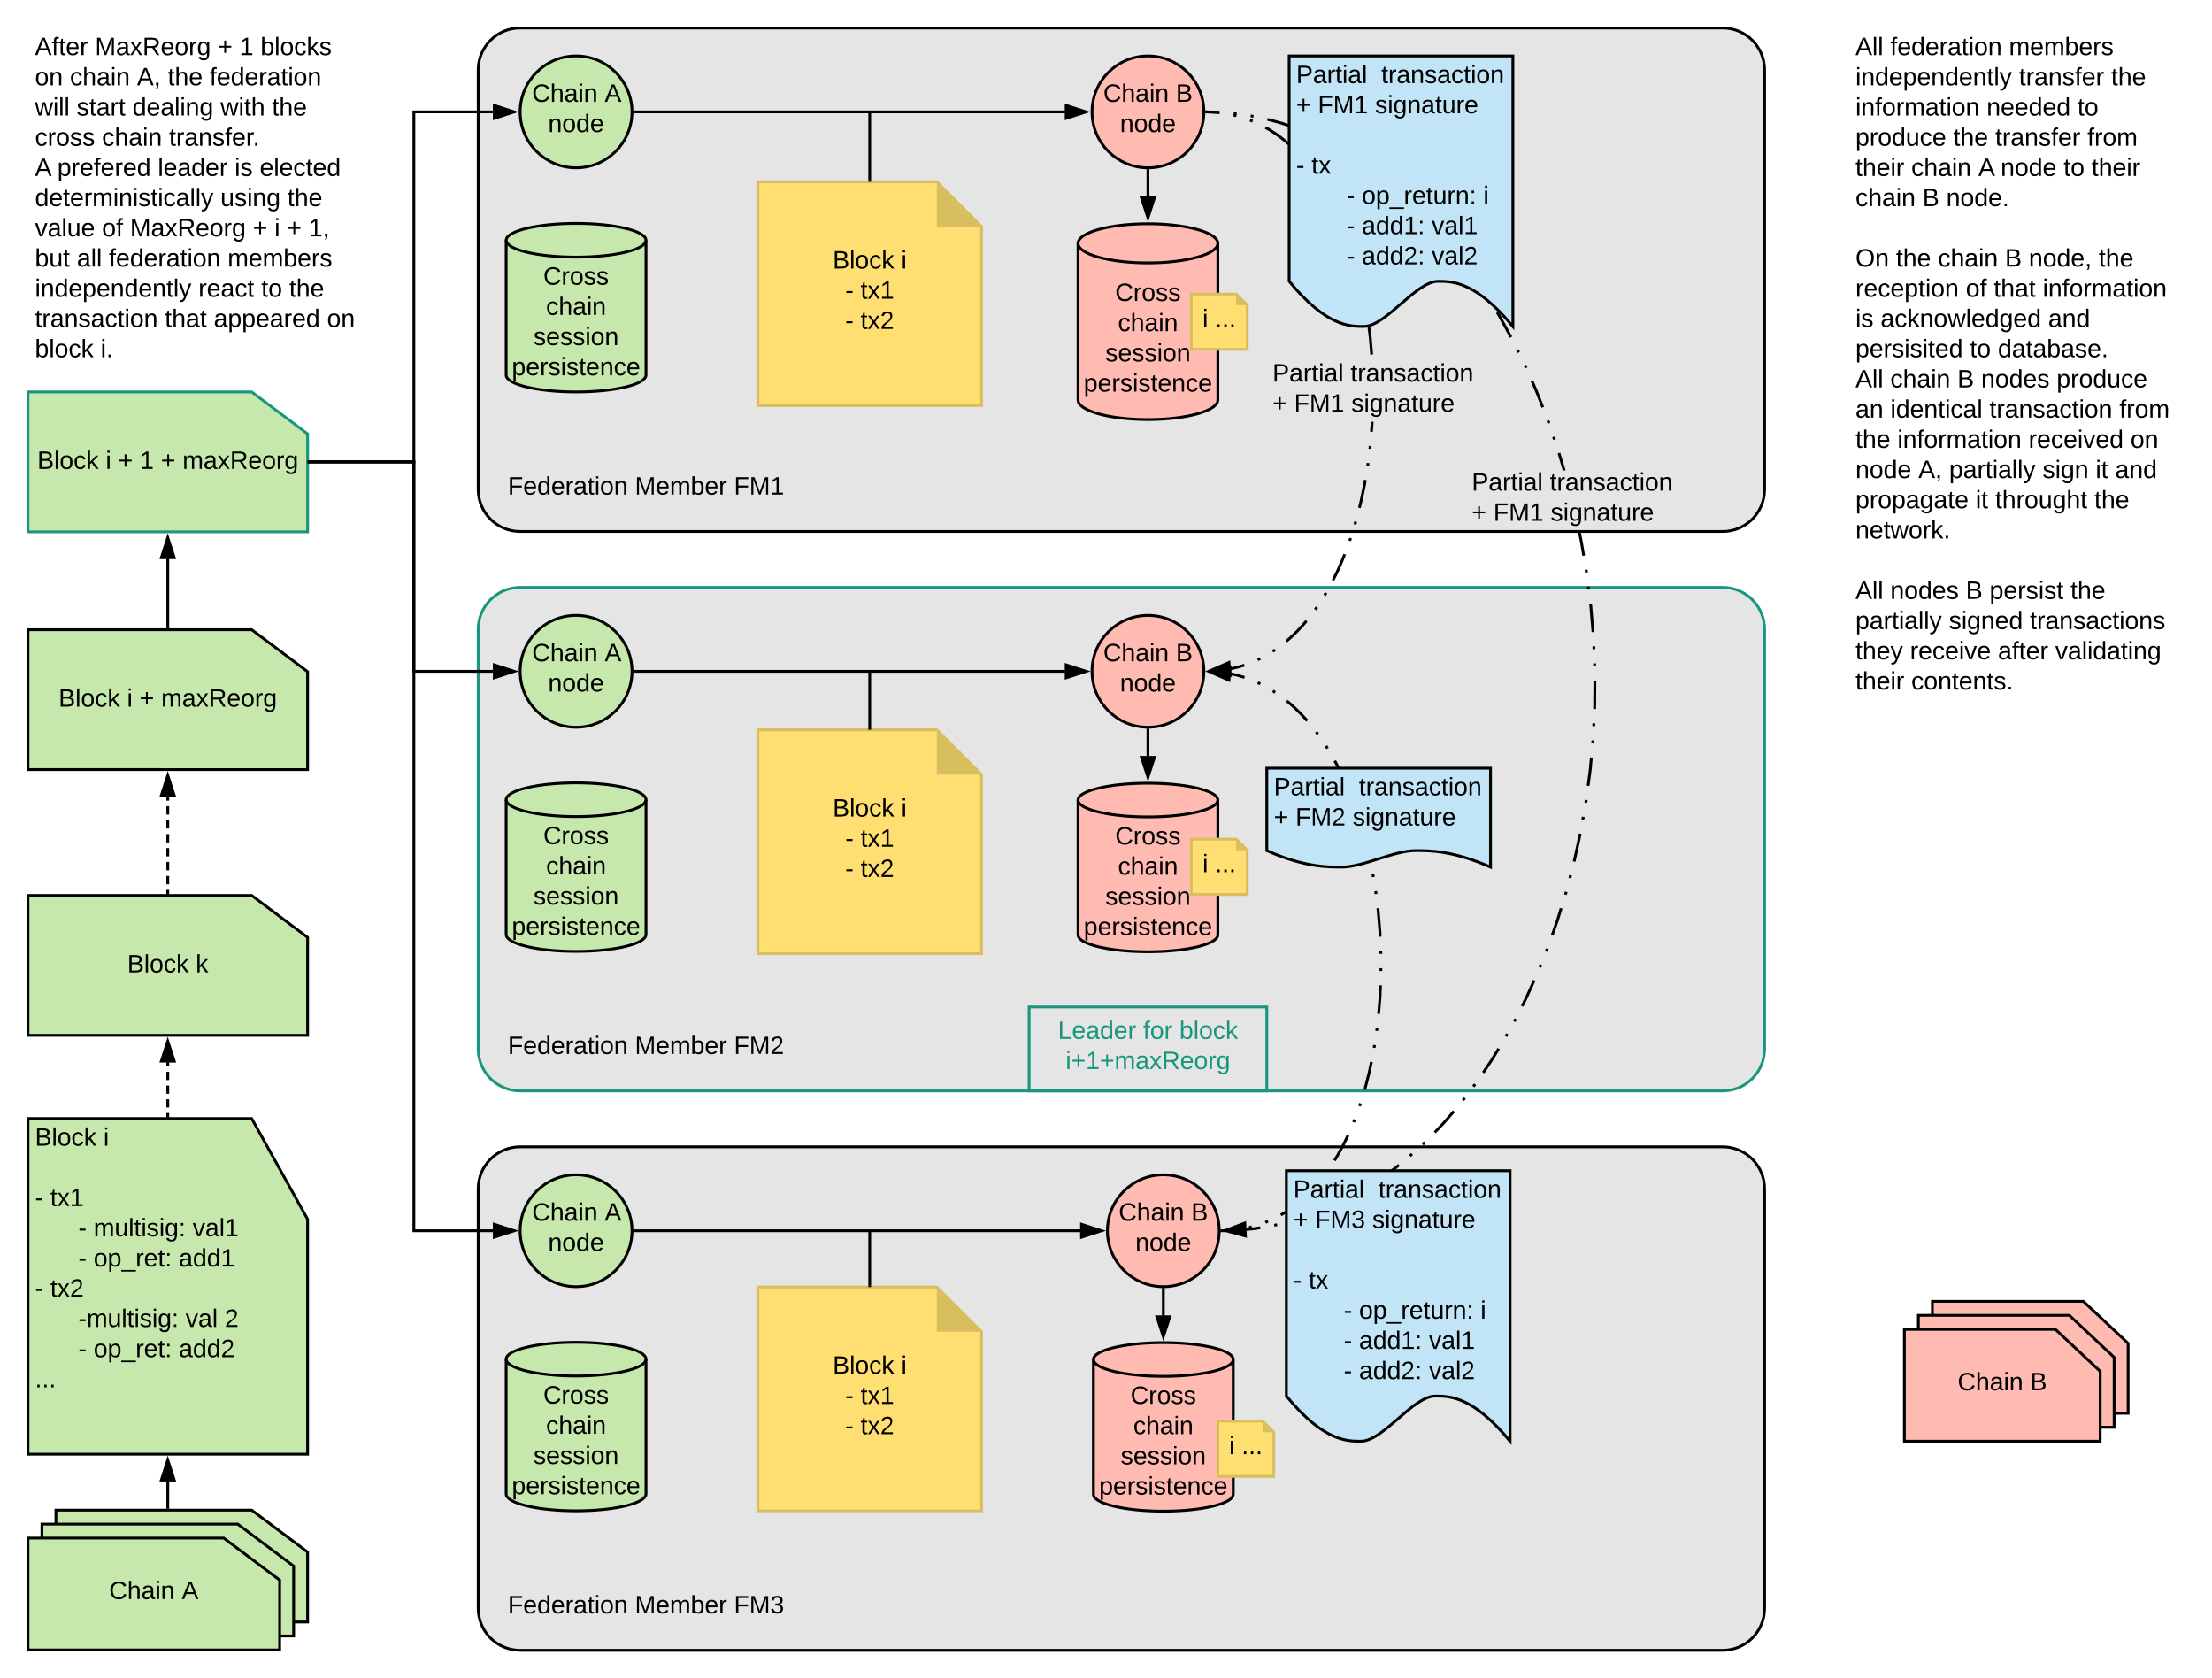 <svg xmlns="http://www.w3.org/2000/svg" xmlns:xlink="http://www.w3.org/1999/xlink" xmlns:lucid="lucid" width="1582" height="1200"><g transform="translate(0 2.842170943040401e-14)" lucid:page-tab-id="bL5cSocSJD~p"><path d="M40 1079.75h140l40 30v50H40z" stroke="#000" stroke-width="2" fill="#c7e8ac"/><path d="M30 1089.75h140l40 30v50H30z" stroke="#000" stroke-width="2" fill="#c7e8ac"/><path d="M20 1099.75h140l40 30v50H20z" stroke="#000" stroke-width="2" fill="#c7e8ac"/><use xlink:href="#a" transform="matrix(1,0,0,1,20,1099.75) translate(58.05 43.6)"/><use xlink:href="#b" transform="matrix(1,0,0,1,20,1099.75) translate(109.95 43.6)"/><path d="M20 799.75h160l40 72v168H20z" stroke="#000" stroke-width="2" fill="#c7e8ac"/><use xlink:href="#c" transform="matrix(1,0,0,1,20,799.75) translate(5.01 19.41)"/><use xlink:href="#d" transform="matrix(1,0,0,1,20,799.75) translate(53.96 19.41)"/><use xlink:href="#e" transform="matrix(1,0,0,1,20,799.75) translate(5.01 41.01)"/><use xlink:href="#f" transform="matrix(1,0,0,1,20,799.75) translate(5.01 62.61)"/><use xlink:href="#g" transform="matrix(1,0,0,1,20,799.75) translate(15.96 62.61)"/><use xlink:href="#h" transform="matrix(1,0,0,1,20,799.75) translate(36.01 84.21)"/><use xlink:href="#i" transform="matrix(1,0,0,1,20,799.75) translate(46.96 84.21)"/><use xlink:href="#j" transform="matrix(1,0,0,1,20,799.75) translate(117.76 84.21)"/><use xlink:href="#h" transform="matrix(1,0,0,1,20,799.75) translate(36.01 105.81)"/><use xlink:href="#k" transform="matrix(1,0,0,1,20,799.75) translate(46.96 105.81)"/><use xlink:href="#l" transform="matrix(1,0,0,1,20,799.75) translate(107.91 105.81)"/><use xlink:href="#f" transform="matrix(1,0,0,1,20,799.75) translate(5.01 127.41)"/><use xlink:href="#m" transform="matrix(1,0,0,1,20,799.75) translate(15.96 127.41)"/><use xlink:href="#n" transform="matrix(1,0,0,1,20,799.75) translate(36.01 149.01)"/><use xlink:href="#o" transform="matrix(1,0,0,1,20,799.75) translate(112.76 149.01)"/><use xlink:href="#p" transform="matrix(1,0,0,1,20,799.75) translate(140.71 149.01)"/><use xlink:href="#h" transform="matrix(1,0,0,1,20,799.75) translate(36.01 170.61)"/><use xlink:href="#k" transform="matrix(1,0,0,1,20,799.75) translate(46.96 170.61)"/><use xlink:href="#q" transform="matrix(1,0,0,1,20,799.75) translate(107.91 170.61)"/><use xlink:href="#r" transform="matrix(1,0,0,1,20,799.75) translate(5.01 192.21)"/><path d="M20 640.25h160l40 30v70H20z" stroke="#000" stroke-width="2" fill="#c7e8ac"/><use xlink:href="#c" transform="matrix(1,0,0,1,20,640.25) translate(71.03 55.025)"/><use xlink:href="#s" transform="matrix(1,0,0,1,20,640.25) translate(119.98 55.025)"/><path d="M120 1078.75V1059" stroke="#000" stroke-width="2" fill="none"/><path d="M121 1079.75h-2v-1h2zM124.64 1058.25h-9.28L120 1044z"/><path d="M126 1059.25h-12l6-18.5zm-9.26-2h6.52l-3.26-10.03z"/><path d="M120 798.75V759.5" fill="none"/><path d="M120 798.75v-2.94m0-3.92v-5.9m0-3.92v-5.9m0-3.9v-5.9m0-3.93v-2.94" stroke="#000" stroke-width="2" fill="none"/><path d="M121 799.75h-2v-1h2zM124.64 758.75h-9.28L120 744.5z"/><path d="M126 759.75h-12l6-18.5zm-9.26-2h6.52L120 747.72z"/><path d="M20 280.25h160l40 30v70H20z" stroke="#19967d" stroke-width="2" fill="#c7e8ac"/><use xlink:href="#c" transform="matrix(1,0,0,1,20,280.25) translate(6.63 55.025)"/><use xlink:href="#t" transform="matrix(1,0,0,1,20,280.25) translate(55.58 55.025)"/><use xlink:href="#u" transform="matrix(1,0,0,1,20,280.25) translate(64.53 55.025)"/><use xlink:href="#v" transform="matrix(1,0,0,1,20,280.25) translate(80.03 55.025)"/><use xlink:href="#u" transform="matrix(1,0,0,1,20,280.25) translate(95.03 55.025)"/><use xlink:href="#w" transform="matrix(1,0,0,1,20,280.25) translate(110.53 55.025)"/><path d="M20 450.25h160l40 30v70H20z" stroke="#000" stroke-width="2" fill="#c7e8ac"/><use xlink:href="#c" transform="matrix(1,0,0,1,20,450.25) translate(21.88 55.025)"/><use xlink:href="#t" transform="matrix(1,0,0,1,20,450.25) translate(70.83 55.025)"/><use xlink:href="#u" transform="matrix(1,0,0,1,20,450.25) translate(79.78 55.025)"/><use xlink:href="#w" transform="matrix(1,0,0,1,20,450.25) translate(95.28 55.025)"/><path d="M120 639.25V569.5" fill="none"/><path d="M120 639.25v-3m0-3.98v-5.98m0-4v-5.97m0-4v-5.97m0-4v-5.97m0-4v-5.97m0-4v-5.97m0-3.98v-3" stroke="#000" stroke-width="2" fill="none"/><path d="M121 640.25h-2v-1h2zM124.64 568.75h-9.28L120 554.5z"/><path d="M126 569.75h-12l6-18.5zm-9.26-2h6.52L120 557.72z"/><path d="M120 449.25V399.5" stroke="#000" stroke-width="2" fill="none"/><path d="M121 450.25h-2v-1h2zM124.64 398.75h-9.28L120 384.5z"/><path d="M126 399.75h-12l6-18.5zm-9.26-2h6.52L120 387.72z"/><path d="M1232 20c16.57 0 30 13.43 30 30v300c0 16.57-13.43 30-30 30H372c-16.57 0-30-13.43-30-30V50c0-16.57 13.43-30 30-30z" stroke="#000" stroke-width="2" fill="#e5e5e5"/><path d="M452 80c0 22.1-17.9 40-40 40s-40-17.9-40-40 17.9-40 40-40 40 17.9 40 40z" stroke="#000" stroke-width="2" fill="#c7e8ac"/><use xlink:href="#a" transform="matrix(1,0,0,1,376.999,45) translate(3.55 27.8)"/><use xlink:href="#x" transform="matrix(1,0,0,1,376.999,45) translate(55.45 27.8)"/><use xlink:href="#y" transform="matrix(1,0,0,1,376.999,45) translate(15 49.4)"/><path d="M861 80c0 22.1-17.9 40-40 40s-40-17.9-40-40 17.9-40 40-40 40 17.9 40 40z" stroke="#000" stroke-width="2" fill="#ffbbb1"/><use xlink:href="#a" transform="matrix(1,0,0,1,785.999,45) translate(3.05 27.8)"/><use xlink:href="#z" transform="matrix(1,0,0,1,785.999,45) translate(54.95 27.8)"/><use xlink:href="#y" transform="matrix(1,0,0,1,785.999,45) translate(15 49.4)"/><path d="M462 268.2c0 6.66-22.4 12.05-50 12.05s-50-5.4-50-12.05v-96.4c0-6.66 22.4-12.05 50-12.05s50 5.4 50 12.05z" stroke="#000" stroke-width="2" fill="#c7e8ac"/><path d="M462 171.8c0 6.66-22.4 12.05-50 12.05s-50-5.4-50-12.05" stroke="#000" stroke-width="2" fill="none"/><use xlink:href="#A" transform="matrix(1,0,0,1,366.999,188.85) translate(21.55 14.7)"/><use xlink:href="#B" transform="matrix(1,0,0,1,366.999,188.85) translate(23.525 36.3)"/><use xlink:href="#C" transform="matrix(1,0,0,1,366.999,188.85) translate(14.525 57.9)"/><use xlink:href="#D" transform="matrix(1,0,0,1,366.999,188.85) translate(-0.95 79.5)"/><path d="M342 320h240v60H342z" stroke="#000" stroke-opacity="0" stroke-width="2" fill="#fff" fill-opacity="0"/><use xlink:href="#E" transform="matrix(1,0,0,1,346.999,325) translate(16.2 28.6)"/><use xlink:href="#F" transform="matrix(1,0,0,1,346.999,325) translate(107.05 28.6)"/><use xlink:href="#G" transform="matrix(1,0,0,1,346.999,325) translate(177.9 28.6)"/><path d="M871 286c0 7.73-22.4 14-50 14-27.62 0-50-6.27-50-14V174c0-7.73 22.38-14 50-14 27.6 0 50 6.27 50 14z" stroke="#000" stroke-width="2" fill="#ffbbb1"/><path d="M871 174c0 7.73-22.4 14-50 14-27.62 0-50-6.27-50-14" stroke="#000" stroke-width="2" fill="none"/><use xlink:href="#A" transform="matrix(1,0,0,1,775.999,193) translate(21.55 22.2)"/><use xlink:href="#B" transform="matrix(1,0,0,1,775.999,193) translate(23.525 43.8)"/><use xlink:href="#C" transform="matrix(1,0,0,1,775.999,193) translate(14.525 65.4)"/><use xlink:href="#D" transform="matrix(1,0,0,1,775.999,193) translate(-0.95 87)"/><path d="M1232 420c16.57 0 30 13.43 30 30v300c0 16.57-13.43 30-30 30H372c-16.57 0-30-13.43-30-30V450c0-16.57 13.43-30 30-30z" stroke="#19967d" stroke-width="2" fill="#e5e5e5"/><path d="M452 480c0 22.1-17.9 40-40 40s-40-17.9-40-40 17.9-40 40-40 40 17.9 40 40z" stroke="#000" stroke-width="2" fill="#c7e8ac"/><use xlink:href="#a" transform="matrix(1,0,0,1,376.999,445) translate(3.55 27.8)"/><use xlink:href="#x" transform="matrix(1,0,0,1,376.999,445) translate(55.45 27.8)"/><use xlink:href="#y" transform="matrix(1,0,0,1,376.999,445) translate(15 49.4)"/><path d="M861 480c0 22.1-17.9 40-40 40s-40-17.9-40-40 17.9-40 40-40 40 17.9 40 40z" stroke="#000" stroke-width="2" fill="#ffbbb1"/><use xlink:href="#a" transform="matrix(1,0,0,1,785.999,445) translate(3.05 27.8)"/><use xlink:href="#z" transform="matrix(1,0,0,1,785.999,445) translate(54.95 27.8)"/><use xlink:href="#y" transform="matrix(1,0,0,1,785.999,445) translate(15 49.4)"/><path d="M462 668.2c0 6.66-22.4 12.05-50 12.05s-50-5.4-50-12.05v-96.4c0-6.66 22.4-12.05 50-12.05s50 5.4 50 12.05z" stroke="#000" stroke-width="2" fill="#c7e8ac"/><path d="M462 571.8c0 6.66-22.4 12.05-50 12.05s-50-5.4-50-12.05" stroke="#000" stroke-width="2" fill="none"/><use xlink:href="#A" transform="matrix(1,0,0,1,366.999,588.85) translate(21.55 14.7)"/><use xlink:href="#B" transform="matrix(1,0,0,1,366.999,588.85) translate(23.525 36.3)"/><use xlink:href="#C" transform="matrix(1,0,0,1,366.999,588.85) translate(14.525 57.9)"/><use xlink:href="#D" transform="matrix(1,0,0,1,366.999,588.85) translate(-0.95 79.5)"/><path d="M342 720h240v60H342z" stroke="#000" stroke-opacity="0" stroke-width="2" fill="#fff" fill-opacity="0"/><use xlink:href="#E" transform="matrix(1,0,0,1,346.999,725) translate(16.2 28.6)"/><use xlink:href="#F" transform="matrix(1,0,0,1,346.999,725) translate(107.05 28.6)"/><use xlink:href="#H" transform="matrix(1,0,0,1,346.999,725) translate(177.9 28.6)"/><path d="M871 668.45c0 6.66-22.4 12.05-50 12.05-27.62 0-50-5.4-50-12.05v-96.4c0-6.66 22.38-12.05 50-12.05 27.6 0 50 5.4 50 12.05z" stroke="#000" stroke-width="2" fill="#ffbbb1"/><path d="M871 572.05c0 6.66-22.4 12.05-50 12.05-27.62 0-50-5.4-50-12.05" stroke="#000" stroke-width="2" fill="none"/><use xlink:href="#A" transform="matrix(1,0,0,1,775.999,589.1) translate(21.55 14.7)"/><use xlink:href="#B" transform="matrix(1,0,0,1,775.999,589.1) translate(23.525 36.3)"/><use xlink:href="#C" transform="matrix(1,0,0,1,775.999,589.1) translate(14.525 57.9)"/><use xlink:href="#D" transform="matrix(1,0,0,1,775.999,589.1) translate(-0.95 79.5)"/><path d="M1382 930.5h108l32 30v50h-140z" stroke="#000" stroke-width="2" fill="#ffbbb1"/><path d="M1372 940.5h108l32 30v50h-140z" stroke="#000" stroke-width="2" fill="#ffbbb1"/><path d="M1362 950.5h108l32 30v50h-140z" stroke="#000" stroke-width="2" fill="#ffbbb1"/><use xlink:href="#a" transform="matrix(1,0,0,1,1361.999,950.5) translate(38.05 43.6)"/><use xlink:href="#I" transform="matrix(1,0,0,1,1361.999,950.5) translate(89.95 43.6)"/><path d="M221 330.25h75V80h56.76" stroke="#000" stroke-width="2" fill="none"/><path d="M221 331.25h-1v-2h1zM367.76 80l-14.26 4.64v-9.28z"/><path d="M371 80l-18.5 6V74zm-16.5 3.26L364.53 80l-10.03-3.26z"/><path d="M1232 820c16.57 0 30 13.43 30 30v300c0 16.57-13.43 30-30 30H372c-16.57 0-30-13.43-30-30V850c0-16.57 13.43-30 30-30z" stroke="#000" stroke-width="2" fill="#e5e5e5"/><path d="M452 880c0 22.1-17.9 40-40 40s-40-17.9-40-40 17.9-40 40-40 40 17.9 40 40z" stroke="#000" stroke-width="2" fill="#c7e8ac"/><use xlink:href="#a" transform="matrix(1,0,0,1,376.999,845) translate(3.55 27.8)"/><use xlink:href="#x" transform="matrix(1,0,0,1,376.999,845) translate(55.45 27.8)"/><use xlink:href="#y" transform="matrix(1,0,0,1,376.999,845) translate(15 49.4)"/><path d="M872 880c0 22.1-17.9 40-40 40s-40-17.9-40-40 17.9-40 40-40 40 17.9 40 40z" stroke="#000" stroke-width="2" fill="#ffbbb1"/><use xlink:href="#a" transform="matrix(1,0,0,1,796.999,845) translate(3.05 27.8)"/><use xlink:href="#z" transform="matrix(1,0,0,1,796.999,845) translate(54.95 27.8)"/><use xlink:href="#y" transform="matrix(1,0,0,1,796.999,845) translate(15 49.4)"/><path d="M462 1068.2c0 6.66-22.4 12.05-50 12.05s-50-5.4-50-12.05v-96.4c0-6.66 22.4-12.05 50-12.05s50 5.4 50 12.05z" stroke="#000" stroke-width="2" fill="#c7e8ac"/><path d="M462 971.8c0 6.66-22.4 12.05-50 12.05s-50-5.4-50-12.05" stroke="#000" stroke-width="2" fill="none"/><use xlink:href="#A" transform="matrix(1,0,0,1,366.999,988.85) translate(21.55 14.7)"/><use xlink:href="#B" transform="matrix(1,0,0,1,366.999,988.85) translate(23.525 36.3)"/><use xlink:href="#C" transform="matrix(1,0,0,1,366.999,988.85) translate(14.525 57.9)"/><use xlink:href="#D" transform="matrix(1,0,0,1,366.999,988.85) translate(-0.95 79.5)"/><path d="M342 1120h240v60H342z" stroke="#000" stroke-opacity="0" stroke-width="2" fill="#fff" fill-opacity="0"/><use xlink:href="#E" transform="matrix(1,0,0,1,346.999,1125) translate(16.2 28.6)"/><use xlink:href="#F" transform="matrix(1,0,0,1,346.999,1125) translate(107.05 28.6)"/><use xlink:href="#J" transform="matrix(1,0,0,1,346.999,1125) translate(177.9 28.6)"/><path d="M882 1068.45c0 6.66-22.4 12.05-50 12.05s-50-5.4-50-12.05v-96.4c0-6.66 22.4-12.05 50-12.05s50 5.4 50 12.05z" stroke="#000" stroke-width="2" fill="#ffbbb1"/><path d="M882 972.05c0 6.66-22.4 12.05-50 12.05s-50-5.4-50-12.05" stroke="#000" stroke-width="2" fill="none"/><use xlink:href="#A" transform="matrix(1,0,0,1,786.999,989.1) translate(21.55 14.7)"/><use xlink:href="#B" transform="matrix(1,0,0,1,786.999,989.1) translate(23.525 36.3)"/><use xlink:href="#C" transform="matrix(1,0,0,1,786.999,989.1) translate(14.525 57.9)"/><use xlink:href="#D" transform="matrix(1,0,0,1,786.999,989.1) translate(-0.95 79.5)"/><path d="M221 330.25h75V480h56.76" stroke="#000" stroke-width="2" fill="none"/><path d="M221 331.25h-1v-2h1zM367.76 480l-14.26 4.64v-9.28z"/><path d="M371 480l-18.5 6v-12zm-16.5 3.26l10.03-3.26-10.03-3.26z"/><path d="M221 330.25h75V880h56.76" stroke="#000" stroke-width="2" fill="none"/><path d="M221 331.25h-1v-2h1zM367.76 880l-14.26 4.64v-9.28z"/><path d="M371 880l-18.5 6v-12zm-16.5 3.26l10.03-3.26-10.03-3.26z"/><path d="M453 80h308.76" stroke="#000" stroke-width="2" fill="none"/><path d="M453 81h-1.06l.06-1-.04-1H453zM776.76 80l-14.26 4.64v-9.28z"/><path d="M780 80l-18.5 6V74zm-16.5 3.26L773.53 80l-10.03-3.26z"/><path d="M453 480h308.76" stroke="#000" stroke-width="2" fill="none"/><path d="M453 481h-1.06l.06-1-.04-1H453zM776.76 480l-14.26 4.64v-9.28z"/><path d="M780 480l-18.5 6v-12zm-16.5 3.26l10.03-3.26-10.03-3.26z"/><path d="M453 880h319.76" stroke="#000" stroke-width="2" fill="none"/><path d="M453 881h-1.06l.06-1-.04-1H453zM787.76 880l-14.26 4.64v-9.28z"/><path d="M791 880l-18.5 6v-12zm-16.5 3.26l10.03-3.26-10.03-3.26z"/><path d="M821 121v19.76" stroke="#000" stroke-width="2" fill="none"/><path d="M821 120l1-.04V121h-2v-1.06zM821 155.76l-4.64-14.26h9.27z"/><path d="M821 159l-6-18.5h12zm-3.26-16.5l3.26 10.03 3.26-10.03z"/><path d="M821 521v19.76" stroke="#000" stroke-width="2" fill="none"/><path d="M821 520l1-.04V521h-2v-1.06zM821 555.76l-4.64-14.26h9.27z"/><path d="M821 559l-6-18.5h12zm-3.26-16.5l3.26 10.03 3.26-10.03z"/><path d="M832 921v19.76" stroke="#000" stroke-width="2" fill="none"/><path d="M832 920l1-.04V921h-2v-1.06zM832 955.76l-4.64-14.26h9.27z"/><path d="M832 959l-6-18.5h12zm-3.26-16.5l3.26 10.03 3.26-10.03z"/><path d="M542 130h128l32 32v128H542z" stroke="#d9be60" stroke-width="2" fill="#ffdf71"/><path d="M670 130v32h32" fill="#d9be60"/><g><use xlink:href="#K" transform="matrix(1,0,0,1,546.999,135) translate(48.55 57)"/><use xlink:href="#L" transform="matrix(1,0,0,1,546.999,135) translate(97.5 57)"/><use xlink:href="#M" transform="matrix(1,0,0,1,546.999,135) translate(57.525 78.6)"/><use xlink:href="#N" transform="matrix(1,0,0,1,546.999,135) translate(68.475 78.6)"/><use xlink:href="#O" transform="matrix(1,0,0,1,546.999,135) translate(57.525 100.2)"/><use xlink:href="#P" transform="matrix(1,0,0,1,546.999,135) translate(68.475 100.2)"/></g><path d="M542 521.83h128l32 32v128H542z" stroke="#d9be60" stroke-width="2" fill="#ffdf71"/><path d="M670 521.83v32h32" fill="#d9be60"/><g><use xlink:href="#K" transform="matrix(1,0,0,1,546.999,526.833) translate(48.55 57)"/><use xlink:href="#L" transform="matrix(1,0,0,1,546.999,526.833) translate(97.5 57)"/><use xlink:href="#M" transform="matrix(1,0,0,1,546.999,526.833) translate(57.525 78.6)"/><use xlink:href="#N" transform="matrix(1,0,0,1,546.999,526.833) translate(68.475 78.6)"/><use xlink:href="#O" transform="matrix(1,0,0,1,546.999,526.833) translate(57.525 100.2)"/><use xlink:href="#P" transform="matrix(1,0,0,1,546.999,526.833) translate(68.475 100.2)"/></g><path d="M852 210.25h32.1l7.9 7.9v31.6h-40z" stroke="#d9be60" stroke-width="2" fill="#ffdf71"/><path d="M884.1 210.25v7.9h7.9" fill="#d9be60"/><g><use xlink:href="#Q" transform="matrix(1,0,0,1,856.999,215.25) translate(3.025 18.6)"/><use xlink:href="#R" transform="matrix(1,0,0,1,856.999,215.25) translate(11.975 18.6)"/></g><path d="M873 880l3.96-.08 3.82-.24 3.7-.4 3.6-.52 3.53-.68 3.45-.8 3.38-.95 3.32-1.08 3.28-1.22 3.24-1.36 3.2-1.5 3.2-1.68 3.2-1.85 3.16-2 3.17-2.22 3.18-2.4 3.2-2.65 3.2-2.9 3.22-3.15 3.25-3.46 3.28-3.8 3.3-4.17 3.33-4.58 3.35-5.05 3.38-5.56 3.37-6.14 3.37-6.78 3.33-7.5 3.28-8.27 3.17-9.12 3.03-10.05 2.82-11 2.55-12 2.2-12.98 1.74-13.87 1.23-14.67.64-15.25v-15.6l-.65-15.7-1.3-15.5-1.9-15.02-2.42-14.34-2.87-13.5-3.2-12.52-3.5-11.55-3.67-10.56-3.8-9.6-3.88-8.7-3.9-7.88-3.92-7.13-3.9-6.43-3.85-5.8-3.82-5.26-3.76-4.75-3.72-4.3-3.67-3.92-3.62-3.53-3.57-3.23-3.55-2.92-3.5-2.66-3.48-2.42-3.46-2.2-3.43-1.98-3.44-1.8-3.43-1.6-3.45-1.46-3.46-1.3-3.5-1.12-3.52-1-3.57-.82-.78-.15" fill="none"/><path d="M873 880l3.96-.08 3.82-.24 2.43-.26m10.08-1.73l1.77-.42.22-.06m9.72-3.17l.03-.02 1.85-.77m9.15-4.55l1.83-1.05 3.17-2 3.17-2.22 3.18-2.4 3.2-2.65 1.92-1.73m7.23-7.23l.52-.55.84-.97m6.42-7.95l1.2-1.66m5.7-8.5l2.46-4.1 3.37-6.14 3.37-6.78.44-1m4.04-9.4l.75-1.9m3.5-9.6l.68-1.94m3-9.78l.4-1.33 2.82-11 1.6-7.54m1.9-10.06l.33-2m1.5-10.13l.26-2.02m1.16-10.16l.97-11.6.37-8.8m.27-10.23v-2.05m0-10.23l-.1-2.05m-.43-10.2l-.12-3.03-1.3-15.5-.24-1.87m-1.27-10.14l-.26-2.03m-1.66-10.1l-.33-2m-2-10.04l-1.4-6.65-3.22-12.52-.2-.7m-2.97-9.78l-.32-1.07-.3-.88m-3.36-9.66v-.03l-.76-1.88m-3.83-9.5l-3.08-6.93-3.9-7.88-1.97-3.57m-5.15-8.84l-.7-1.16-.38-.58m-5.8-8.43l-1.2-1.65m-6.45-7.93l-1.32-1.53-3.67-3.9-3.62-3.55-3.57-3.23-2.48-2.03m-8.22-6.07l-1.73-1.1m-8.9-5l-1.86-.86m-9.5-3.75l-2-.64-3.52-1-3.57-.82-.78-.15" stroke="#000" stroke-width="2" fill="none"/><path d="M873.1 881l-1.17.1.07-1.1-.03-.92.95-.08zM878.96 486.35l-13.74-6.03 14.65-3.2z"/><path d="M879.8 487.82L862 480l19-4.15zm-11.36-7.18l9.66 4.24.64-6.5z"/><path d="M736 720h170v60H736z" stroke="#19967d" stroke-width="2" fill="#fff" fill-opacity="0"/><g><use xlink:href="#S" transform="matrix(1,0,0,1,740.999,725) translate(15.575 17.8)"/><use xlink:href="#T" transform="matrix(1,0,0,1,740.999,725) translate(76.525 17.8)"/><use xlink:href="#U" transform="matrix(1,0,0,1,740.999,725) translate(102.475 17.8)"/><use xlink:href="#V" transform="matrix(1,0,0,1,740.999,725) translate(21.1 39.4)"/></g><path d="M622 129V80" stroke="#000" stroke-width="2" fill="none"/><path d="M623 130h-2v-1h2z"/><path d="M622 520.83V480" stroke="#000" stroke-width="2" fill="none"/><path d="M623 521.83h-2v-1h2z"/><path d="M542 920.25h128l32 32v128H542z" stroke="#d9be60" stroke-width="2" fill="#ffdf71"/><path d="M670 920.25v32h32" fill="#d9be60"/><g><use xlink:href="#K" transform="matrix(1,0,0,1,546.999,925.25) translate(48.55 57)"/><use xlink:href="#L" transform="matrix(1,0,0,1,546.999,925.25) translate(97.5 57)"/><use xlink:href="#M" transform="matrix(1,0,0,1,546.999,925.25) translate(57.525 78.6)"/><use xlink:href="#N" transform="matrix(1,0,0,1,546.999,925.25) translate(68.475 78.6)"/><use xlink:href="#O" transform="matrix(1,0,0,1,546.999,925.25) translate(57.525 100.2)"/><use xlink:href="#P" transform="matrix(1,0,0,1,546.999,925.25) translate(68.475 100.2)"/></g><path d="M622 919.25v-39.5" stroke="#000" stroke-width="2" fill="none"/><path d="M623 920.25h-2v-1h2z"/><path d="M20 20h240v247.6H20z" stroke="#000" stroke-opacity="0" stroke-width="2" fill="#fff" fill-opacity="0"/><g><use xlink:href="#W" transform="matrix(1,0,0,1,25,25) translate(0 14.4)"/><use xlink:href="#X" transform="matrix(1,0,0,1,25,25) translate(42.95 14.4)"/><use xlink:href="#u" transform="matrix(1,0,0,1,25,25) translate(130.8 14.4)"/><use xlink:href="#v" transform="matrix(1,0,0,1,25,25) translate(146.3 14.4)"/><use xlink:href="#Y" transform="matrix(1,0,0,1,25,25) translate(161.3 14.4)"/><use xlink:href="#Z" transform="matrix(1,0,0,1,25,25) translate(0 36)"/><use xlink:href="#aa" transform="matrix(1,0,0,1,25,25) translate(25 36)"/><use xlink:href="#ab" transform="matrix(1,0,0,1,25,25) translate(72.95 36)"/><use xlink:href="#ac" transform="matrix(1,0,0,1,25,25) translate(94.95 36)"/><use xlink:href="#ad" transform="matrix(1,0,0,1,25,25) translate(124.95 36)"/><use xlink:href="#ae" transform="matrix(1,0,0,1,25,25) translate(0 57.6)"/><use xlink:href="#af" transform="matrix(1,0,0,1,25,25) translate(29.8 57.6)"/><use xlink:href="#ag" transform="matrix(1,0,0,1,25,25) translate(69.75 57.6)"/><use xlink:href="#ah" transform="matrix(1,0,0,1,25,25) translate(132.65 57.6)"/><use xlink:href="#ai" transform="matrix(1,0,0,1,25,25) translate(169.55 57.6)"/><use xlink:href="#aj" transform="matrix(1,0,0,1,25,25) translate(0 79.2)"/><use xlink:href="#aa" transform="matrix(1,0,0,1,25,25) translate(47.95 79.2)"/><use xlink:href="#ak" transform="matrix(1,0,0,1,25,25) translate(95.9 79.2)"/><use xlink:href="#al" transform="matrix(1,0,0,1,25,25) translate(0 100.8)"/><use xlink:href="#am" transform="matrix(1,0,0,1,25,25) translate(16 100.8)"/><use xlink:href="#an" transform="matrix(1,0,0,1,25,25) translate(87.9 100.8)"/><use xlink:href="#ao" transform="matrix(1,0,0,1,25,25) translate(142.8 100.8)"/><use xlink:href="#ap" transform="matrix(1,0,0,1,25,25) translate(160.75 100.8)"/><use xlink:href="#aq" transform="matrix(1,0,0,1,25,25) translate(0 122.4)"/><use xlink:href="#ar" transform="matrix(1,0,0,1,25,25) translate(132.65 122.4)"/><use xlink:href="#ai" transform="matrix(1,0,0,1,25,25) translate(180.6 122.4)"/><use xlink:href="#as" transform="matrix(1,0,0,1,25,25) translate(0 144)"/><use xlink:href="#at" transform="matrix(1,0,0,1,25,25) translate(47.95 144)"/><use xlink:href="#X" transform="matrix(1,0,0,1,25,25) translate(67.95 144)"/><use xlink:href="#u" transform="matrix(1,0,0,1,25,25) translate(155.8 144)"/><use xlink:href="#t" transform="matrix(1,0,0,1,25,25) translate(171.3 144)"/><use xlink:href="#u" transform="matrix(1,0,0,1,25,25) translate(180.25 144)"/><use xlink:href="#au" transform="matrix(1,0,0,1,25,25) translate(195.75 144)"/><use xlink:href="#av" transform="matrix(1,0,0,1,25,25) translate(0 165.6)"/><use xlink:href="#aw" transform="matrix(1,0,0,1,25,25) translate(30 165.6)"/><use xlink:href="#ax" transform="matrix(1,0,0,1,25,25) translate(52.9 165.6)"/><use xlink:href="#ay" transform="matrix(1,0,0,1,25,25) translate(137.8 165.6)"/><use xlink:href="#az" transform="matrix(1,0,0,1,25,25) translate(0 187.2)"/><use xlink:href="#aA" transform="matrix(1,0,0,1,25,25) translate(116.9 187.2)"/><use xlink:href="#aB" transform="matrix(1,0,0,1,25,25) translate(161.85 187.2)"/><use xlink:href="#ai" transform="matrix(1,0,0,1,25,25) translate(181.85 187.2)"/><use xlink:href="#aC" transform="matrix(1,0,0,1,25,25) translate(0 208.8)"/><use xlink:href="#aD" transform="matrix(1,0,0,1,25,25) translate(92.9 208.8)"/><use xlink:href="#aE" transform="matrix(1,0,0,1,25,25) translate(127.9 208.8)"/><use xlink:href="#aF" transform="matrix(1,0,0,1,25,25) translate(208.85 208.8)"/><use xlink:href="#aG" transform="matrix(1,0,0,1,25,25) translate(0 230.4)"/><use xlink:href="#aH" transform="matrix(1,0,0,1,25,25) translate(46.95 230.4)"/></g><path d="M852 600h32.1l7.9 7.9v31.6h-40z" stroke="#d9be60" stroke-width="2" fill="#ffdf71"/><path d="M884.1 600v7.9h7.9" fill="#d9be60"/><g><use xlink:href="#Q" transform="matrix(1,0,0,1,856.999,605) translate(3.025 18.6)"/><use xlink:href="#R" transform="matrix(1,0,0,1,856.999,605) translate(11.975 18.6)"/></g><path d="M871 1016.13h32.1l7.9 7.9v31.6h-40z" stroke="#d9be60" stroke-width="2" fill="#ffdf71"/><path d="M903.1 1016.13v7.9h7.9" fill="#d9be60"/><g><use xlink:href="#Q" transform="matrix(1,0,0,1,875.999,1021.125) translate(3.025 18.6)"/><use xlink:href="#R" transform="matrix(1,0,0,1,875.999,1021.125) translate(11.975 18.6)"/></g><path d="M1322 20h240v485.2h-240z" stroke="#000" stroke-opacity="0" stroke-width="2" fill="#fff" fill-opacity="0"/><g><use xlink:href="#aI" transform="matrix(1,0,0,1,1326.999,25) translate(0 14.4)"/><use xlink:href="#ax" transform="matrix(1,0,0,1,1326.999,25) translate(24.9 14.4)"/><use xlink:href="#ay" transform="matrix(1,0,0,1,1326.999,25) translate(109.8 14.4)"/><use xlink:href="#az" transform="matrix(1,0,0,1,1326.999,25) translate(0 36)"/><use xlink:href="#aJ" transform="matrix(1,0,0,1,1326.999,25) translate(116.9 36)"/><use xlink:href="#ai" transform="matrix(1,0,0,1,1326.999,25) translate(182.8 36)"/><use xlink:href="#aK" transform="matrix(1,0,0,1,1326.999,25) translate(0 57.6)"/><use xlink:href="#aL" transform="matrix(1,0,0,1,1326.999,25) translate(93.8 57.6)"/><use xlink:href="#aM" transform="matrix(1,0,0,1,1326.999,25) translate(158.8 57.6)"/><use xlink:href="#aN" transform="matrix(1,0,0,1,1326.999,25) translate(0 79.2)"/><use xlink:href="#ac" transform="matrix(1,0,0,1,1326.999,25) translate(69.95 79.2)"/><use xlink:href="#aJ" transform="matrix(1,0,0,1,1326.999,25) translate(99.95 79.2)"/><use xlink:href="#aO" transform="matrix(1,0,0,1,1326.999,25) translate(165.85 79.2)"/><use xlink:href="#aP" transform="matrix(1,0,0,1,1326.999,25) translate(0 100.8)"/><use xlink:href="#aa" transform="matrix(1,0,0,1,1326.999,25) translate(39.9 100.8)"/><use xlink:href="#aQ" transform="matrix(1,0,0,1,1326.999,25) translate(87.85 100.8)"/><use xlink:href="#aR" transform="matrix(1,0,0,1,1326.999,25) translate(103.85 100.8)"/><use xlink:href="#aB" transform="matrix(1,0,0,1,1326.999,25) translate(148.85 100.8)"/><use xlink:href="#aS" transform="matrix(1,0,0,1,1326.999,25) translate(168.85 100.8)"/><use xlink:href="#aa" transform="matrix(1,0,0,1,1326.999,25) translate(0 122.4)"/><use xlink:href="#aT" transform="matrix(1,0,0,1,1326.999,25) translate(47.95 122.4)"/><use xlink:href="#aU" transform="matrix(1,0,0,1,1326.999,25) translate(64.95 122.4)"/><use xlink:href="#aV" transform="matrix(1,0,0,1,1326.999,25) translate(0 144)"/><use xlink:href="#aW" transform="matrix(1,0,0,1,1326.999,25) translate(0 165.6)"/><use xlink:href="#ac" transform="matrix(1,0,0,1,1326.999,25) translate(29 165.6)"/><use xlink:href="#aa" transform="matrix(1,0,0,1,1326.999,25) translate(59 165.6)"/><use xlink:href="#aT" transform="matrix(1,0,0,1,1326.999,25) translate(106.95 165.6)"/><use xlink:href="#aX" transform="matrix(1,0,0,1,1326.999,25) translate(123.95 165.6)"/><use xlink:href="#ai" transform="matrix(1,0,0,1,1326.999,25) translate(173.95 165.6)"/><use xlink:href="#aY" transform="matrix(1,0,0,1,1326.999,25) translate(0 187.2)"/><use xlink:href="#at" transform="matrix(1,0,0,1,1326.999,25) translate(78.9 187.2)"/><use xlink:href="#aD" transform="matrix(1,0,0,1,1326.999,25) translate(98.9 187.2)"/><use xlink:href="#aZ" transform="matrix(1,0,0,1,1326.999,25) translate(133.9 187.2)"/><use xlink:href="#ao" transform="matrix(1,0,0,1,1326.999,25) translate(0 208.8)"/><use xlink:href="#ba" transform="matrix(1,0,0,1,1326.999,25) translate(17.95 208.8)"/><use xlink:href="#bb" transform="matrix(1,0,0,1,1326.999,25) translate(137.85 208.8)"/><use xlink:href="#bc" transform="matrix(1,0,0,1,1326.999,25) translate(0 230.4)"/><use xlink:href="#aB" transform="matrix(1,0,0,1,1326.999,25) translate(81.85 230.4)"/><use xlink:href="#bd" transform="matrix(1,0,0,1,1326.999,25) translate(101.85 230.4)"/><use xlink:href="#aI" transform="matrix(1,0,0,1,1326.999,25) translate(0 252)"/><use xlink:href="#aa" transform="matrix(1,0,0,1,1326.999,25) translate(24.9 252)"/><use xlink:href="#aT" transform="matrix(1,0,0,1,1326.999,25) translate(72.85 252)"/><use xlink:href="#be" transform="matrix(1,0,0,1,1326.999,25) translate(89.85 252)"/><use xlink:href="#bf" transform="matrix(1,0,0,1,1326.999,25) translate(143.85 252)"/><use xlink:href="#bg" transform="matrix(1,0,0,1,1326.999,25) translate(0 273.6)"/><use xlink:href="#bh" transform="matrix(1,0,0,1,1326.999,25) translate(25 273.6)"/><use xlink:href="#aC" transform="matrix(1,0,0,1,1326.999,25) translate(95.85 273.6)"/><use xlink:href="#aO" transform="matrix(1,0,0,1,1326.999,25) translate(188.75 273.6)"/><use xlink:href="#ac" transform="matrix(1,0,0,1,1326.999,25) translate(0 295.2)"/><use xlink:href="#aK" transform="matrix(1,0,0,1,1326.999,25) translate(30 295.2)"/><use xlink:href="#bi" transform="matrix(1,0,0,1,1326.999,25) translate(123.8 295.2)"/><use xlink:href="#aF" transform="matrix(1,0,0,1,1326.999,25) translate(196.7 295.2)"/><use xlink:href="#aR" transform="matrix(1,0,0,1,1326.999,25) translate(0 316.8)"/><use xlink:href="#ab" transform="matrix(1,0,0,1,1326.999,25) translate(45 316.8)"/><use xlink:href="#bj" transform="matrix(1,0,0,1,1326.999,25) translate(67 316.8)"/><use xlink:href="#bk" transform="matrix(1,0,0,1,1326.999,25) translate(133.8 316.8)"/><use xlink:href="#bl" transform="matrix(1,0,0,1,1326.999,25) translate(171.75 316.8)"/><use xlink:href="#bb" transform="matrix(1,0,0,1,1326.999,25) translate(185.7 316.8)"/><use xlink:href="#bm" transform="matrix(1,0,0,1,1326.999,25) translate(0 338.4)"/><use xlink:href="#bl" transform="matrix(1,0,0,1,1326.999,25) translate(85.95 338.4)"/><use xlink:href="#bn" transform="matrix(1,0,0,1,1326.999,25) translate(99.9 338.4)"/><use xlink:href="#ai" transform="matrix(1,0,0,1,1326.999,25) translate(170.85 338.4)"/><use xlink:href="#bo" transform="matrix(1,0,0,1,1326.999,25) translate(0 360)"/><use xlink:href="#aV" transform="matrix(1,0,0,1,1326.999,25) translate(0 381.6)"/><use xlink:href="#aI" transform="matrix(1,0,0,1,1326.999,25) translate(0 403.2)"/><use xlink:href="#be" transform="matrix(1,0,0,1,1326.999,25) translate(24.9 403.2)"/><use xlink:href="#aT" transform="matrix(1,0,0,1,1326.999,25) translate(78.9 403.2)"/><use xlink:href="#bp" transform="matrix(1,0,0,1,1326.999,25) translate(95.9 403.2)"/><use xlink:href="#ai" transform="matrix(1,0,0,1,1326.999,25) translate(153.8 403.2)"/><use xlink:href="#bj" transform="matrix(1,0,0,1,1326.999,25) translate(0 424.8)"/><use xlink:href="#bq" transform="matrix(1,0,0,1,1326.999,25) translate(66.8 424.8)"/><use xlink:href="#br" transform="matrix(1,0,0,1,1326.999,25) translate(124.75 424.8)"/><use xlink:href="#bs" transform="matrix(1,0,0,1,1326.999,25) translate(0 446.4)"/><use xlink:href="#bt" transform="matrix(1,0,0,1,1326.999,25) translate(39 446.4)"/><use xlink:href="#bu" transform="matrix(1,0,0,1,1326.999,25) translate(101.9 446.4)"/><use xlink:href="#bv" transform="matrix(1,0,0,1,1326.999,25) translate(142.85 446.4)"/><use xlink:href="#aP" transform="matrix(1,0,0,1,1326.999,25) translate(0 468)"/><use xlink:href="#bw" transform="matrix(1,0,0,1,1326.999,25) translate(39.9 468)"/></g><path d="M906 549.25h160V620c-26.72-11.82-43.36-11.82-53.44-11.82-16 0-37.28 11.82-53.28 11.82-9.92 0-26.72 0-53.28-11.82z" stroke="#000" stroke-width="2" fill="#c1e4f7"/><g><use xlink:href="#bx" transform="matrix(1,0,0,1,910.999,554.25) translate(0 14.4)"/><use xlink:href="#by" transform="matrix(1,0,0,1,910.999,554.25) translate(60.85 14.4)"/><use xlink:href="#bz" transform="matrix(1,0,0,1,910.999,554.25) translate(0 36)"/><use xlink:href="#bA" transform="matrix(1,0,0,1,910.999,554.25) translate(15.5 36)"/><use xlink:href="#bB" transform="matrix(1,0,0,1,910.999,554.25) translate(56.4 36)"/></g><path d="M901.47 878.86l-5.7.8-4.47.43-.2-2 4.43-.43 5.66-.8zm12.12-2.22l-2 .45-.44-1.96 2-.45zm11.9-2.98l-1.97.54-.52-1.93 1.98-.54zm28.82-10.7l-3.67 1.7-7.85 3.23-7.48 2.7-.68-1.87 7.44-2.7 7.77-3.2 3.63-1.7zm11-5.44l-1.8.93-.92-1.77 1.8-.94zm10.7-6.1l-1.52.95-.24.14-1-1.73.22-.1 1.5-.95zm25.15-17.63l-2.18 1.77-8.26 6.17-6.08 4.16-1.13-1.65 6.05-4.14 8.18-6.1 2.15-1.76zm9.4-7.9l-1.52 1.35-1.33-1.5 1.52-1.35zm9.04-8.33l-1.46 1.42-1.4-1.45 1.48-1.42zm21-22.36l-7.78 8.9-5.96 6.24-1.45-1.37 5.94-6.23 7.75-8.85zm7.73-9.53l-1.28 1.6-1.55-1.26 1.27-1.58zm7.4-9.8l-1.22 1.63-1.6-1.2 1.2-1.63zm16.97-25.56l-5.3 8.6-5.78 8.6-1.66-1.13 5.76-8.54 5.27-8.57zm6.2-10.58l-.98 1.78-1.75-.97 1-1.78zm5.96-10.74l-.54 1.07-.43.77-1.75-.98.4-.72.53-1.05zm13.3-27.6l-5.7 12.55-3 5.94-1.78-.9 2.98-5.9 5.68-12.52zm4.8-11.3l-.76 1.88-1.86-.75.77-1.88zm4.6-11.36l-.78 1.9-1.85-.76.76-1.9zm9.92-29.03l-2.85 9.2-3.63 10.18-1.88-.67 3.62-10.15 2.83-9.15zm3.6-11.75l-.14.58-.44 1.42-1.9-.6.4-1.37.16-.54zm3.14-11.83l-.52 1.97-1.94-.52.52-1.97zm6.95-29.84l-4.38 19.93-1.97-.42 4.4-19.93zm2.17-12.1l-.35 2.02-1.98-.35.35-2zm2.1-12.1l-.15 1.08-.2 1-1.96-.36.17-.94.15-1.04zm3.68-30.4l-.8 8.84-1.54 11.46-1.98-.27 1.52-11.4.8-8.8zm1.1-12.2l-.17 2.03-2-.17.2-2.03zm.7-12.26l-.1 2.04-2-.1.1-2.04zm.72-30.63l-.14 18.5-.1 1.93-2-.1.1-1.9.14-18.45zm-.14-10.26l-2 .1-.1-2.05 2-.1zm-.52-12.23l-2 .1-.08-2.04 2-.1zm-2.26-30.88l1.56 18.63-2 .17-1.55-18.6-.2-1.68 1.97-.25zm-1.5-11.85l-1.98.25-.26-2.03 2-.26zm-1.57-12.18l-1.97.32-.34-2 1.97-.34zm-3.8-22.4l1.76 10.32-1.97.33-1.73-10.27-1.62-7.6h2.04zm-12.14-50.43h-2.08l-3.65-12.1 1.9-.6zm-7-22.42l-1.9.66-.67-1.92 1.9-.66zm-4.03-11.56l-1.9.65-.66-1.93 1.9-.66zm-9.32-24.04l4.96 12.55-1.85.74-4.95-12.5-2.8-6.32 1.82-.8zm-6.97-15.67l-1.83.8-.83-1.86 1.83-.8zm-5.33-11.08l-1.8.9-.9-1.84 1.8-.88zm-13.96-26.37l8.44 15.4-1.75.96-8.45-15.35-1.47-2.43 1.72-1.03zm-6.8-11.2l-1.7 1.05-1.05-1.75 1.7-1.03zm-6.6-10.33l-1.68 1.1-1.13-1.7 1.66-1.1zm-14.53-20.65l7.62 10.5-1.63 1.17-7.6-10.46-4.6-5.83 1.56-1.24zm-11.1-13.82l-1.5 1.3-1.34-1.54 1.52-1.3zm-8.04-9.27l-1.46 1.36-1.4-1.48 1.46-1.37zm-17.65-18.03l9.05 8.86.22.25-1.46 1.37-.2-.2-9-8.8-5.52-5 1.33-1.5zm-13.33-11.7l-1.28 1.55-1.57-1.3 1.28-1.54zm-9.64-7.6l-1.2 1.6-1.62-1.25 1.2-1.6zm-20.26-13.8l8.38 5.3 1.9 1.34-1.13 1.63-1.88-1.3-8.32-5.28-7.1-4.1 1-1.73zM948.7 99.8l.26.13-.92 1.77-.22-.1-1.6-.76.86-1.8zm-10.94-5l-.77 1.83-1.9-.8.78-1.83zm-28.7-9.84l7.82 2.18 7.86 2.56 1.6.6-.7 1.86-1.56-.58-7.78-2.52-7.74-2.17-2.33-.55.45-1.95zm-12.4-2.7l-.36 1.96-2-.4.37-1.95zm-12.16-1.9l-.2 2-2.04-.22.2-2zm-14.55-1.2l2.3.15-.1 2-2.3-.14L862 81l.05-2zM862.04 79l-.08 2-1.02-.04.06-.96-.04-1.04zM890.7 883.76l-14.47-3.92 14.02-5.34z"/><path d="M891.78 885.1L873 880l18.18-6.92zm-12.32-5.42l10.18 2.76-.32-6.5z"/><g><use xlink:href="#bC" transform="matrix(1,0,0,1,1052.568,336.368) translate(0 14.4)"/><use xlink:href="#by" transform="matrix(1,0,0,1,1052.568,336.368) translate(55.85 14.4)"/><use xlink:href="#bz" transform="matrix(1,0,0,1,1052.568,336.368) translate(0 36)"/><use xlink:href="#bD" transform="matrix(1,0,0,1,1052.568,336.368) translate(15.5 36)"/><use xlink:href="#bB" transform="matrix(1,0,0,1,1052.568,336.368) translate(56.4 36)"/></g><path d="M890.3 476.5l-2.32.74-3.5.97-3.53.84-.65.13-.37-1.97.6-.1 3.46-.82 3.4-.95 2.27-.74zm11.47-4.76l-.2.12-1.68.78-.86-1.8 1.63-.78.18-.1zm10.68-6.28l-.86.6-.9.56-1.06-1.7.85-.53.8-.58zm22.7-20.85l-3.1 3.6-3.5 3.7-3.43 3.4-3.42 3.06-1.05.87-1.27-1.54 1.02-.85 3.35-3.02 3.38-3.3 3.42-3.66 3.08-3.57zm7.5-9.8l-1.2 1.65-1.63-1.18 1.2-1.65zm6.62-10.43l-1.06 1.75-1.7-1.03 1.06-1.76zm13.38-27.75l-1.8 4.54-3.6 8.1-3.02 6.08-1.8-.9 3-6.02 3.58-8.04 1.8-4.5zm4.23-11.55l-.67 1.93-1.88-.66.67-1.93zm3.67-11.75l-.6 1.95-1.9-.57.58-1.96zm6.9-30l-.6 3.6-2.73 12.8-.95 3.67-1.93-.5.93-3.65 2.7-12.7.6-3.57zm1.96-12.15l-.24 2-2-.24.27-2zm1.55-12.18l-.26 2.02-2-.25.26-2.03zm1.3-15.52l-.43 5.3-2-.18.45-5.24.07-1.76h2zm-1.26-62.1l1 12.06-2 .17-1-12.02-1.04-8.27 2-.24zm-2.5-18.48l-1.98.33-.34-2 1.98-.34zm-2.15-12.12l-1.96.42-.43-2 1.95-.42zm-5.25-22.27l2.63 10.25-1.94.5-2.63-10.2-2.85-9.46 1.92-.58zm-6.7-20.68l.52 1.48-1.9.66-.5-1.44-.17-.44 1.86-.74zm-4-10l-1.83.8-.84-1.86 1.83-.82zm-14.1-27.08l3.65 6 3.66 6.66 1.62 3.25-1.8.88-1.6-3.2-3.6-6.58-3.6-5.94-1.26-1.9 1.66-1.1zm-7.2-10.4l-1.57 1.24-1.26-1.6 1.57-1.23zm-7.9-9.46l-1.47 1.37-1.4-1.5 1.46-1.36zm-22.94-19.05l3.34 2.12 3.36 2.33 3.36 2.56 3.4 2.8.65.6-1.34 1.48-.63-.56-3.32-2.75-3.3-2.5-3.28-2.28-3.28-2.08-2.65-1.53 1-1.72zm-13.43-6.68l1.44.6-.77 1.85-1.4-.6-.46-.16.7-1.88zm-10.35-3.37l-.46 1.95-1.97-.46.46-1.95zM866 79.08l3.88.25 2.43.25-.2 2-2.38-.26-3.8-.24-3.94-.08.05-2z"/><path d="M862.1 79l-.18 2-.98-.08.06-.92-.04-1.1zM879.88 482.87l-14.66-3.2 13.73-6.03z"/><path d="M881 484.14L862 480l17.8-7.83zm-12.56-4.8l10.3 2.26-.65-6.5z"/><g><use xlink:href="#bC" transform="matrix(1,0,0,1,910.042,258.402) translate(0 14.4)"/><use xlink:href="#by" transform="matrix(1,0,0,1,910.042,258.402) translate(55.85 14.4)"/><use xlink:href="#bz" transform="matrix(1,0,0,1,910.042,258.402) translate(0 36)"/><use xlink:href="#bD" transform="matrix(1,0,0,1,910.042,258.402) translate(15.5 36)"/><use xlink:href="#bB" transform="matrix(1,0,0,1,910.042,258.402) translate(56.4 36)"/></g><path d="M922 40h160v193.44c-26.72-32.3-43.36-32.3-53.44-32.3-16 0-37.28 32.3-53.28 32.3-9.92 0-26.72 0-53.28-32.3z" stroke="#000" stroke-width="2" fill="#c1e4f7"/><g><use xlink:href="#bx" transform="matrix(1,0,0,1,926.999,45) translate(0 14.4)"/><use xlink:href="#by" transform="matrix(1,0,0,1,926.999,45) translate(60.85 14.4)"/><use xlink:href="#bz" transform="matrix(1,0,0,1,926.999,45) translate(0 36)"/><use xlink:href="#bD" transform="matrix(1,0,0,1,926.999,45) translate(15.5 36)"/><use xlink:href="#bE" transform="matrix(1,0,0,1,926.999,45) translate(56.4 36)"/><use xlink:href="#e" transform="matrix(1,0,0,1,926.999,45) translate(0 57.6)"/><use xlink:href="#f" transform="matrix(1,0,0,1,926.999,45) translate(0 79.2)"/><use xlink:href="#bF" transform="matrix(1,0,0,1,926.999,45) translate(10.95 79.2)"/><use xlink:href="#h" transform="matrix(1,0,0,1,926.999,45) translate(36.01 100.8)"/><use xlink:href="#bG" transform="matrix(1,0,0,1,926.999,45) translate(46.96 100.8)"/><use xlink:href="#d" transform="matrix(1,0,0,1,926.999,45) translate(133.86 100.8)"/><use xlink:href="#h" transform="matrix(1,0,0,1,926.999,45) translate(36.01 122.4)"/><use xlink:href="#bH" transform="matrix(1,0,0,1,926.999,45) translate(46.96 122.4)"/><use xlink:href="#j" transform="matrix(1,0,0,1,926.999,45) translate(96.96 122.4)"/><use xlink:href="#h" transform="matrix(1,0,0,1,926.999,45) translate(36.01 144)"/><use xlink:href="#bI" transform="matrix(1,0,0,1,926.999,45) translate(46.96 144)"/><use xlink:href="#bJ" transform="matrix(1,0,0,1,926.999,45) translate(96.96 144)"/></g><path d="M920 837.06h160v193.44c-26.72-32.3-43.36-32.3-53.44-32.3-16 0-37.28 32.3-53.28 32.3-9.92 0-26.72 0-53.28-32.3z" stroke="#000" stroke-width="2" fill="#c1e4f7"/><g><use xlink:href="#bx" transform="matrix(1,0,0,1,924.998,842.06) translate(0 14.4)"/><use xlink:href="#by" transform="matrix(1,0,0,1,924.998,842.06) translate(60.85 14.4)"/><use xlink:href="#bz" transform="matrix(1,0,0,1,924.998,842.06) translate(0 36)"/><use xlink:href="#bK" transform="matrix(1,0,0,1,924.998,842.06) translate(15.5 36)"/><use xlink:href="#bE" transform="matrix(1,0,0,1,924.998,842.06) translate(56.4 36)"/><use xlink:href="#e" transform="matrix(1,0,0,1,924.998,842.06) translate(0 57.6)"/><use xlink:href="#f" transform="matrix(1,0,0,1,924.998,842.06) translate(0 79.2)"/><use xlink:href="#bF" transform="matrix(1,0,0,1,924.998,842.06) translate(10.95 79.2)"/><use xlink:href="#h" transform="matrix(1,0,0,1,924.998,842.06) translate(36.01 100.8)"/><use xlink:href="#bG" transform="matrix(1,0,0,1,924.998,842.06) translate(46.96 100.8)"/><use xlink:href="#d" transform="matrix(1,0,0,1,924.998,842.06) translate(133.86 100.8)"/><use xlink:href="#h" transform="matrix(1,0,0,1,924.998,842.06) translate(36.01 122.4)"/><use xlink:href="#bH" transform="matrix(1,0,0,1,924.998,842.06) translate(46.96 122.4)"/><use xlink:href="#j" transform="matrix(1,0,0,1,924.998,842.06) translate(96.96 122.4)"/><use xlink:href="#h" transform="matrix(1,0,0,1,924.998,842.06) translate(36.01 144)"/><use xlink:href="#bI" transform="matrix(1,0,0,1,924.998,842.06) translate(46.96 144)"/><use xlink:href="#bJ" transform="matrix(1,0,0,1,924.998,842.06) translate(96.96 144)"/></g><defs><path d="M212-179c-10-28-35-45-73-45-59 0-87 40-87 99 0 60 29 101 89 101 43 0 62-24 78-52l27 14C228-24 195 4 139 4 59 4 22-46 18-125c-6-104 99-153 187-111 19 9 31 26 39 46" id="bL"/><path d="M106-169C34-169 62-67 57 0H25v-261h32l-1 103c12-21 28-36 61-36 89 0 53 116 60 194h-32v-121c2-32-8-49-39-48" id="bM"/><path d="M141-36C126-15 110 5 73 4 37 3 15-17 15-53c-1-64 63-63 125-63 3-35-9-54-41-54-24 1-41 7-42 31l-33-3c5-37 33-52 76-52 45 0 72 20 72 64v82c-1 20 7 32 28 27v20c-31 9-61-2-59-35zM48-53c0 20 12 33 32 33 41-3 63-29 60-74-43 2-92-5-92 41" id="bN"/><path d="M24-231v-30h32v30H24zM24 0v-190h32V0H24" id="bO"/><path d="M117-194c89-4 53 116 60 194h-32v-121c0-31-8-49-39-48C34-167 62-67 57 0H25l-1-190h30c1 10-1 24 2 32 11-22 29-35 61-36" id="bP"/><g id="a"><use transform="matrix(0.05,0,0,0.05,0,0)" xlink:href="#bL"/><use transform="matrix(0.05,0,0,0.05,12.95,0)" xlink:href="#bM"/><use transform="matrix(0.05,0,0,0.05,22.95,0)" xlink:href="#bN"/><use transform="matrix(0.05,0,0,0.05,32.95,0)" xlink:href="#bO"/><use transform="matrix(0.05,0,0,0.05,36.9,0)" xlink:href="#bP"/></g><path d="M205 0l-28-72H64L36 0H1l101-248h38L239 0h-34zm-38-99l-47-123c-12 45-31 82-46 123h93" id="bQ"/><use transform="matrix(0.05,0,0,0.05,0,0)" xlink:href="#bQ" id="b"/><path d="M160-131c35 5 61 23 61 61C221 17 115-2 30 0v-248c76 3 177-17 177 60 0 33-19 50-47 57zm-97-11c50-1 110 9 110-42 0-47-63-36-110-37v79zm0 115c55-2 124 14 124-45 0-56-70-42-124-44v89" id="bR"/><path d="M24 0v-261h32V0H24" id="bS"/><path d="M100-194c62-1 85 37 85 99 1 63-27 99-86 99S16-35 15-95c0-66 28-99 85-99zM99-20c44 1 53-31 53-75 0-43-8-75-51-75s-53 32-53 75 10 74 51 75" id="bT"/><path d="M96-169c-40 0-48 33-48 73s9 75 48 75c24 0 41-14 43-38l32 2c-6 37-31 61-74 61-59 0-76-41-82-99-10-93 101-131 147-64 4 7 5 14 7 22l-32 3c-4-21-16-35-41-35" id="bU"/><path d="M143 0L79-87 56-68V0H24v-261h32v163l83-92h37l-77 82L181 0h-38" id="bV"/><g id="c"><use transform="matrix(0.05,0,0,0.05,0,0)" xlink:href="#bR"/><use transform="matrix(0.05,0,0,0.05,12,0)" xlink:href="#bS"/><use transform="matrix(0.05,0,0,0.05,15.95,0)" xlink:href="#bT"/><use transform="matrix(0.05,0,0,0.05,25.95,0)" xlink:href="#bU"/><use transform="matrix(0.05,0,0,0.05,34.95,0)" xlink:href="#bV"/></g><use transform="matrix(0.05,0,0,0.05,0,0)" xlink:href="#bO" id="d"/><path d="M16-82v-28h88v28H16" id="bW"/><use transform="matrix(0.05,0,0,0.05,0,0)" xlink:href="#bW" id="f"/><path d="M59-47c-2 24 18 29 38 22v24C64 9 27 4 27-40v-127H5v-23h24l9-43h21v43h35v23H59v120" id="bX"/><path d="M141 0L90-78 38 0H4l68-98-65-92h35l48 74 47-74h35l-64 92 68 98h-35" id="bY"/><path d="M27 0v-27h64v-190l-56 39v-29l58-41h29v221h61V0H27" id="bZ"/><g id="g"><use transform="matrix(0.05,0,0,0.05,0,0)" xlink:href="#bX"/><use transform="matrix(0.05,0,0,0.05,5,0)" xlink:href="#bY"/><use transform="matrix(0.05,0,0,0.05,14,0)" xlink:href="#bZ"/></g><use transform="matrix(0.05,0,0,0.05,0,0)" xlink:href="#bW" id="h"/><path d="M210-169c-67 3-38 105-44 169h-31v-121c0-29-5-50-35-48C34-165 62-65 56 0H25l-1-190h30c1 10-1 24 2 32 10-44 99-50 107 0 11-21 27-35 58-36 85-2 47 119 55 194h-31v-121c0-29-5-49-35-48" id="ca"/><path d="M84 4C-5 8 30-112 23-190h32v120c0 31 7 50 39 49 72-2 45-101 50-169h31l1 190h-30c-1-10 1-25-2-33-11 22-28 36-60 37" id="cb"/><path d="M135-143c-3-34-86-38-87 0 15 53 115 12 119 90S17 21 10-45l28-5c4 36 97 45 98 0-10-56-113-15-118-90-4-57 82-63 122-42 12 7 21 19 24 35" id="cc"/><path d="M177-190C167-65 218 103 67 71c-23-6-38-20-44-43l32-5c15 47 100 32 89-28v-30C133-14 115 1 83 1 29 1 15-40 15-95c0-56 16-97 71-98 29-1 48 16 59 35 1-10 0-23 2-32h30zM94-22c36 0 50-32 50-73 0-42-14-75-50-75-39 0-46 34-46 75s6 73 46 73" id="cd"/><path d="M33-154v-36h34v36H33zM33 0v-36h34V0H33" id="ce"/><g id="i"><use transform="matrix(0.05,0,0,0.05,0,0)" xlink:href="#ca"/><use transform="matrix(0.05,0,0,0.05,14.95,0)" xlink:href="#cb"/><use transform="matrix(0.05,0,0,0.05,24.95,0)" xlink:href="#bS"/><use transform="matrix(0.05,0,0,0.05,28.9,0)" xlink:href="#bX"/><use transform="matrix(0.05,0,0,0.05,33.9,0)" xlink:href="#bO"/><use transform="matrix(0.05,0,0,0.05,37.85,0)" xlink:href="#cc"/><use transform="matrix(0.05,0,0,0.05,46.85,0)" xlink:href="#bO"/><use transform="matrix(0.05,0,0,0.05,50.8,0)" xlink:href="#cd"/><use transform="matrix(0.05,0,0,0.05,60.8,0)" xlink:href="#ce"/></g><path d="M108 0H70L1-190h34L89-25l56-165h34" id="cf"/><g id="j"><use transform="matrix(0.05,0,0,0.05,0,0)" xlink:href="#cf"/><use transform="matrix(0.05,0,0,0.05,9,0)" xlink:href="#bN"/><use transform="matrix(0.05,0,0,0.05,19,0)" xlink:href="#bS"/><use transform="matrix(0.05,0,0,0.05,22.95,0)" xlink:href="#bZ"/></g><path d="M115-194c55 1 70 41 70 98S169 2 115 4C84 4 66-9 55-30l1 105H24l-1-265h31l2 30c10-21 28-34 59-34zm-8 174c40 0 45-34 45-75s-6-73-45-74c-42 0-51 32-51 76 0 43 10 73 51 73" id="cg"/><path d="M-5 72V49h209v23H-5" id="ch"/><path d="M114-163C36-179 61-72 57 0H25l-1-190h30c1 12-1 29 2 39 6-27 23-49 58-41v29" id="ci"/><path d="M100-194c63 0 86 42 84 106H49c0 40 14 67 53 68 26 1 43-12 49-29l28 8c-11 28-37 45-77 45C44 4 14-33 15-96c1-61 26-98 85-98zm52 81c6-60-76-77-97-28-3 7-6 17-6 28h103" id="cj"/><g id="k"><use transform="matrix(0.05,0,0,0.05,0,0)" xlink:href="#bT"/><use transform="matrix(0.05,0,0,0.05,10,0)" xlink:href="#cg"/><use transform="matrix(0.05,0,0,0.05,20,0)" xlink:href="#ch"/><use transform="matrix(0.05,0,0,0.05,30,0)" xlink:href="#ci"/><use transform="matrix(0.05,0,0,0.05,35.95,0)" xlink:href="#cj"/><use transform="matrix(0.05,0,0,0.05,45.95,0)" xlink:href="#bX"/><use transform="matrix(0.05,0,0,0.05,50.95,0)" xlink:href="#ce"/></g><path d="M85-194c31 0 48 13 60 33l-1-100h32l1 261h-30c-2-10 0-23-3-31C134-8 116 4 85 4 32 4 16-35 15-94c0-66 23-100 70-100zm9 24c-40 0-46 34-46 75 0 40 6 74 45 74 42 0 51-32 51-76 0-42-9-74-50-73" id="ck"/><g id="l"><use transform="matrix(0.05,0,0,0.05,0,0)" xlink:href="#bN"/><use transform="matrix(0.05,0,0,0.05,10,0)" xlink:href="#ck"/><use transform="matrix(0.05,0,0,0.05,20,0)" xlink:href="#ck"/><use transform="matrix(0.05,0,0,0.05,30,0)" xlink:href="#bZ"/></g><path d="M101-251c82-7 93 87 43 132L82-64C71-53 59-42 53-27h129V0H18c2-99 128-94 128-182 0-28-16-43-45-43s-46 15-49 41l-32-3c6-41 34-60 81-64" id="cl"/><g id="m"><use transform="matrix(0.05,0,0,0.05,0,0)" xlink:href="#bX"/><use transform="matrix(0.05,0,0,0.05,5,0)" xlink:href="#bY"/><use transform="matrix(0.05,0,0,0.05,14,0)" xlink:href="#cl"/></g><g id="n"><use transform="matrix(0.05,0,0,0.05,0,0)" xlink:href="#bW"/><use transform="matrix(0.05,0,0,0.05,5.95,0)" xlink:href="#ca"/><use transform="matrix(0.05,0,0,0.05,20.9,0)" xlink:href="#cb"/><use transform="matrix(0.05,0,0,0.05,30.9,0)" xlink:href="#bS"/><use transform="matrix(0.05,0,0,0.05,34.85,0)" xlink:href="#bX"/><use transform="matrix(0.05,0,0,0.05,39.85,0)" xlink:href="#bO"/><use transform="matrix(0.05,0,0,0.05,43.8,0)" xlink:href="#cc"/><use transform="matrix(0.05,0,0,0.05,52.8,0)" xlink:href="#bO"/><use transform="matrix(0.05,0,0,0.05,56.75,0)" xlink:href="#cd"/><use transform="matrix(0.05,0,0,0.05,66.75,0)" xlink:href="#ce"/></g><g id="o"><use transform="matrix(0.05,0,0,0.05,0,0)" xlink:href="#cf"/><use transform="matrix(0.05,0,0,0.05,9,0)" xlink:href="#bN"/><use transform="matrix(0.05,0,0,0.05,19,0)" xlink:href="#bS"/></g><use transform="matrix(0.05,0,0,0.05,0,0)" xlink:href="#cl" id="p"/><g id="q"><use transform="matrix(0.05,0,0,0.05,0,0)" xlink:href="#bN"/><use transform="matrix(0.05,0,0,0.05,10,0)" xlink:href="#ck"/><use transform="matrix(0.05,0,0,0.05,20,0)" xlink:href="#ck"/><use transform="matrix(0.05,0,0,0.05,30,0)" xlink:href="#cl"/></g><path d="M33 0v-38h34V0H33" id="cm"/><g id="r"><use transform="matrix(0.05,0,0,0.05,0,0)" xlink:href="#cm"/><use transform="matrix(0.05,0,0,0.05,5,0)" xlink:href="#cm"/><use transform="matrix(0.05,0,0,0.05,10,0)" xlink:href="#cm"/></g><use transform="matrix(0.05,0,0,0.05,0,0)" xlink:href="#bV" id="s"/><use transform="matrix(0.05,0,0,0.05,0,0)" xlink:href="#bO" id="t"/><path d="M118-107v75H92v-75H18v-26h74v-75h26v75h74v26h-74" id="cn"/><use transform="matrix(0.05,0,0,0.05,0,0)" xlink:href="#cn" id="u"/><use transform="matrix(0.05,0,0,0.05,0,0)" xlink:href="#bZ" id="v"/><path d="M233-177c-1 41-23 64-60 70L243 0h-38l-65-103H63V0H30v-248c88 3 205-21 203 71zM63-129c60-2 137 13 137-47 0-61-80-42-137-45v92" id="co"/><g id="w"><use transform="matrix(0.05,0,0,0.05,0,0)" xlink:href="#ca"/><use transform="matrix(0.05,0,0,0.05,14.95,0)" xlink:href="#bN"/><use transform="matrix(0.05,0,0,0.05,24.95,0)" xlink:href="#bY"/><use transform="matrix(0.05,0,0,0.05,33.95,0)" xlink:href="#co"/><use transform="matrix(0.05,0,0,0.05,46.9,0)" xlink:href="#cj"/><use transform="matrix(0.05,0,0,0.05,56.9,0)" xlink:href="#bT"/><use transform="matrix(0.05,0,0,0.05,66.9,0)" xlink:href="#ci"/><use transform="matrix(0.05,0,0,0.05,72.85,0)" xlink:href="#cd"/></g><use transform="matrix(0.05,0,0,0.05,0,0)" xlink:href="#bQ" id="x"/><g id="y"><use transform="matrix(0.05,0,0,0.05,0,0)" xlink:href="#bP"/><use transform="matrix(0.05,0,0,0.05,10,0)" xlink:href="#bT"/><use transform="matrix(0.05,0,0,0.05,20,0)" xlink:href="#ck"/><use transform="matrix(0.05,0,0,0.05,30,0)" xlink:href="#cj"/></g><use transform="matrix(0.05,0,0,0.05,0,0)" xlink:href="#bR" id="z"/><g id="A"><use transform="matrix(0.05,0,0,0.05,0,0)" xlink:href="#bL"/><use transform="matrix(0.05,0,0,0.05,12.95,0)" xlink:href="#ci"/><use transform="matrix(0.05,0,0,0.05,18.9,0)" xlink:href="#bT"/><use transform="matrix(0.05,0,0,0.05,28.9,0)" xlink:href="#cc"/><use transform="matrix(0.05,0,0,0.05,37.9,0)" xlink:href="#cc"/></g><g id="B"><use transform="matrix(0.05,0,0,0.05,0,0)" xlink:href="#bU"/><use transform="matrix(0.05,0,0,0.05,9,0)" xlink:href="#bM"/><use transform="matrix(0.05,0,0,0.05,19,0)" xlink:href="#bN"/><use transform="matrix(0.05,0,0,0.05,29,0)" xlink:href="#bO"/><use transform="matrix(0.05,0,0,0.05,32.95,0)" xlink:href="#bP"/></g><g id="C"><use transform="matrix(0.05,0,0,0.05,0,0)" xlink:href="#cc"/><use transform="matrix(0.05,0,0,0.05,9,0)" xlink:href="#cj"/><use transform="matrix(0.05,0,0,0.05,19,0)" xlink:href="#cc"/><use transform="matrix(0.05,0,0,0.05,28,0)" xlink:href="#cc"/><use transform="matrix(0.05,0,0,0.05,37,0)" xlink:href="#bO"/><use transform="matrix(0.05,0,0,0.05,40.95,0)" xlink:href="#bT"/><use transform="matrix(0.05,0,0,0.05,50.95,0)" xlink:href="#bP"/></g><g id="D"><use transform="matrix(0.05,0,0,0.05,0,0)" xlink:href="#cg"/><use transform="matrix(0.05,0,0,0.05,10,0)" xlink:href="#cj"/><use transform="matrix(0.05,0,0,0.05,20,0)" xlink:href="#ci"/><use transform="matrix(0.05,0,0,0.05,25.95,0)" xlink:href="#cc"/><use transform="matrix(0.05,0,0,0.05,34.95,0)" xlink:href="#bO"/><use transform="matrix(0.05,0,0,0.05,38.9,0)" xlink:href="#cc"/><use transform="matrix(0.05,0,0,0.05,47.9,0)" xlink:href="#bX"/><use transform="matrix(0.05,0,0,0.05,52.9,0)" xlink:href="#cj"/><use transform="matrix(0.05,0,0,0.05,62.9,0)" xlink:href="#bP"/><use transform="matrix(0.05,0,0,0.05,72.9,0)" xlink:href="#bU"/><use transform="matrix(0.05,0,0,0.05,81.9,0)" xlink:href="#cj"/></g><path d="M63-220v92h138v28H63V0H30v-248h175v28H63" id="cp"/><g id="E"><use transform="matrix(0.05,0,0,0.05,0,0)" xlink:href="#cp"/><use transform="matrix(0.05,0,0,0.05,10.95,0)" xlink:href="#cj"/><use transform="matrix(0.05,0,0,0.05,20.95,0)" xlink:href="#ck"/><use transform="matrix(0.05,0,0,0.05,30.95,0)" xlink:href="#cj"/><use transform="matrix(0.05,0,0,0.05,40.95,0)" xlink:href="#ci"/><use transform="matrix(0.05,0,0,0.05,46.9,0)" xlink:href="#bN"/><use transform="matrix(0.05,0,0,0.05,56.9,0)" xlink:href="#bX"/><use transform="matrix(0.05,0,0,0.05,61.9,0)" xlink:href="#bO"/><use transform="matrix(0.05,0,0,0.05,65.85,0)" xlink:href="#bT"/><use transform="matrix(0.05,0,0,0.05,75.85,0)" xlink:href="#bP"/></g><path d="M240 0l2-218c-23 76-54 145-80 218h-23L58-218 59 0H30v-248h44l77 211c21-75 51-140 76-211h43V0h-30" id="cq"/><path d="M115-194c53 0 69 39 70 98 0 66-23 100-70 100C84 3 66-7 56-30L54 0H23l1-261h32v101c10-23 28-34 59-34zm-8 174c40 0 45-34 45-75 0-40-5-75-45-74-42 0-51 32-51 76 0 43 10 73 51 73" id="cr"/><g id="F"><use transform="matrix(0.05,0,0,0.05,0,0)" xlink:href="#cq"/><use transform="matrix(0.05,0,0,0.05,14.95,0)" xlink:href="#cj"/><use transform="matrix(0.05,0,0,0.05,24.95,0)" xlink:href="#ca"/><use transform="matrix(0.05,0,0,0.05,39.9,0)" xlink:href="#cr"/><use transform="matrix(0.05,0,0,0.05,49.9,0)" xlink:href="#cj"/><use transform="matrix(0.05,0,0,0.05,59.9,0)" xlink:href="#ci"/></g><g id="G"><use transform="matrix(0.05,0,0,0.05,0,0)" xlink:href="#cp"/><use transform="matrix(0.05,0,0,0.05,10.95,0)" xlink:href="#cq"/><use transform="matrix(0.05,0,0,0.05,25.9,0)" xlink:href="#bZ"/></g><g id="H"><use transform="matrix(0.05,0,0,0.05,0,0)" xlink:href="#cp"/><use transform="matrix(0.05,0,0,0.05,10.95,0)" xlink:href="#cq"/><use transform="matrix(0.05,0,0,0.05,25.9,0)" xlink:href="#cl"/></g><use transform="matrix(0.05,0,0,0.05,0,0)" xlink:href="#bR" id="I"/><path d="M126-127c33 6 58 20 58 59 0 88-139 92-164 29-3-8-5-16-6-25l32-3c6 27 21 44 54 44 32 0 52-15 52-46 0-38-36-46-79-43v-28c39 1 72-4 72-42 0-27-17-43-46-43-28 0-47 15-49 41l-32-3c6-42 35-63 81-64 48-1 79 21 79 65 0 36-21 52-52 59" id="cs"/><g id="J"><use transform="matrix(0.05,0,0,0.05,0,0)" xlink:href="#cp"/><use transform="matrix(0.05,0,0,0.05,10.95,0)" xlink:href="#cq"/><use transform="matrix(0.05,0,0,0.05,25.9,0)" xlink:href="#cs"/></g><g id="K"><use transform="matrix(0.05,0,0,0.05,0,0)" xlink:href="#bR"/><use transform="matrix(0.05,0,0,0.05,12,0)" xlink:href="#bS"/><use transform="matrix(0.05,0,0,0.05,15.95,0)" xlink:href="#bT"/><use transform="matrix(0.05,0,0,0.05,25.95,0)" xlink:href="#bU"/><use transform="matrix(0.05,0,0,0.05,34.95,0)" xlink:href="#bV"/></g><use transform="matrix(0.05,0,0,0.05,0,0)" xlink:href="#bO" id="L"/><use transform="matrix(0.05,0,0,0.05,0,0)" xlink:href="#bW" id="M"/><g id="N"><use transform="matrix(0.05,0,0,0.05,0,0)" xlink:href="#bX"/><use transform="matrix(0.05,0,0,0.05,5,0)" xlink:href="#bY"/><use transform="matrix(0.05,0,0,0.05,14,0)" xlink:href="#bZ"/></g><use transform="matrix(0.05,0,0,0.05,0,0)" xlink:href="#bW" id="O"/><g id="P"><use transform="matrix(0.05,0,0,0.05,0,0)" xlink:href="#bX"/><use transform="matrix(0.05,0,0,0.05,5,0)" xlink:href="#bY"/><use transform="matrix(0.05,0,0,0.05,14,0)" xlink:href="#cl"/></g><use transform="matrix(0.05,0,0,0.05,0,0)" xlink:href="#bO" id="Q"/><g id="R"><use transform="matrix(0.05,0,0,0.05,0,0)" xlink:href="#cm"/><use transform="matrix(0.05,0,0,0.05,5,0)" xlink:href="#cm"/><use transform="matrix(0.05,0,0,0.05,10,0)" xlink:href="#cm"/></g><path fill="#19967d" d="M30 0v-248h33v221h125V0H30" id="ct"/><path fill="#19967d" d="M100-194c63 0 86 42 84 106H49c0 40 14 67 53 68 26 1 43-12 49-29l28 8c-11 28-37 45-77 45C44 4 14-33 15-96c1-61 26-98 85-98zm52 81c6-60-76-77-97-28-3 7-6 17-6 28h103" id="cu"/><path fill="#19967d" d="M141-36C126-15 110 5 73 4 37 3 15-17 15-53c-1-64 63-63 125-63 3-35-9-54-41-54-24 1-41 7-42 31l-33-3c5-37 33-52 76-52 45 0 72 20 72 64v82c-1 20 7 32 28 27v20c-31 9-61-2-59-35zM48-53c0 20 12 33 32 33 41-3 63-29 60-74-43 2-92-5-92 41" id="cv"/><path fill="#19967d" d="M85-194c31 0 48 13 60 33l-1-100h32l1 261h-30c-2-10 0-23-3-31C134-8 116 4 85 4 32 4 16-35 15-94c0-66 23-100 70-100zm9 24c-40 0-46 34-46 75 0 40 6 74 45 74 42 0 51-32 51-76 0-42-9-74-50-73" id="cw"/><path fill="#19967d" d="M114-163C36-179 61-72 57 0H25l-1-190h30c1 12-1 29 2 39 6-27 23-49 58-41v29" id="cx"/><g id="S"><use transform="matrix(0.05,0,0,0.05,0,0)" xlink:href="#ct"/><use transform="matrix(0.05,0,0,0.05,10,0)" xlink:href="#cu"/><use transform="matrix(0.05,0,0,0.05,20,0)" xlink:href="#cv"/><use transform="matrix(0.05,0,0,0.05,30,0)" xlink:href="#cw"/><use transform="matrix(0.05,0,0,0.05,40,0)" xlink:href="#cu"/><use transform="matrix(0.05,0,0,0.05,50,0)" xlink:href="#cx"/></g><path fill="#19967d" d="M101-234c-31-9-42 10-38 44h38v23H63V0H32v-167H5v-23h27c-7-52 17-82 69-68v24" id="cy"/><path fill="#19967d" d="M100-194c62-1 85 37 85 99 1 63-27 99-86 99S16-35 15-95c0-66 28-99 85-99zM99-20c44 1 53-31 53-75 0-43-8-75-51-75s-53 32-53 75 10 74 51 75" id="cz"/><g id="T"><use transform="matrix(0.05,0,0,0.05,0,0)" xlink:href="#cy"/><use transform="matrix(0.05,0,0,0.05,5,0)" xlink:href="#cz"/><use transform="matrix(0.05,0,0,0.05,15,0)" xlink:href="#cx"/></g><path fill="#19967d" d="M115-194c53 0 69 39 70 98 0 66-23 100-70 100C84 3 66-7 56-30L54 0H23l1-261h32v101c10-23 28-34 59-34zm-8 174c40 0 45-34 45-75 0-40-5-75-45-74-42 0-51 32-51 76 0 43 10 73 51 73" id="cA"/><path fill="#19967d" d="M24 0v-261h32V0H24" id="cB"/><path fill="#19967d" d="M96-169c-40 0-48 33-48 73s9 75 48 75c24 0 41-14 43-38l32 2c-6 37-31 61-74 61-59 0-76-41-82-99-10-93 101-131 147-64 4 7 5 14 7 22l-32 3c-4-21-16-35-41-35" id="cC"/><path fill="#19967d" d="M143 0L79-87 56-68V0H24v-261h32v163l83-92h37l-77 82L181 0h-38" id="cD"/><g id="U"><use transform="matrix(0.05,0,0,0.05,0,0)" xlink:href="#cA"/><use transform="matrix(0.05,0,0,0.05,10,0)" xlink:href="#cB"/><use transform="matrix(0.05,0,0,0.05,13.95,0)" xlink:href="#cz"/><use transform="matrix(0.05,0,0,0.05,23.95,0)" xlink:href="#cC"/><use transform="matrix(0.05,0,0,0.05,32.95,0)" xlink:href="#cD"/></g><path fill="#19967d" d="M24-231v-30h32v30H24zM24 0v-190h32V0H24" id="cE"/><path fill="#19967d" d="M118-107v75H92v-75H18v-26h74v-75h26v75h74v26h-74" id="cF"/><path fill="#19967d" d="M27 0v-27h64v-190l-56 39v-29l58-41h29v221h61V0H27" id="cG"/><path fill="#19967d" d="M210-169c-67 3-38 105-44 169h-31v-121c0-29-5-50-35-48C34-165 62-65 56 0H25l-1-190h30c1 10-1 24 2 32 10-44 99-50 107 0 11-21 27-35 58-36 85-2 47 119 55 194h-31v-121c0-29-5-49-35-48" id="cH"/><path fill="#19967d" d="M141 0L90-78 38 0H4l68-98-65-92h35l48 74 47-74h35l-64 92 68 98h-35" id="cI"/><path fill="#19967d" d="M233-177c-1 41-23 64-60 70L243 0h-38l-65-103H63V0H30v-248c88 3 205-21 203 71zM63-129c60-2 137 13 137-47 0-61-80-42-137-45v92" id="cJ"/><path fill="#19967d" d="M177-190C167-65 218 103 67 71c-23-6-38-20-44-43l32-5c15 47 100 32 89-28v-30C133-14 115 1 83 1 29 1 15-40 15-95c0-56 16-97 71-98 29-1 48 16 59 35 1-10 0-23 2-32h30zM94-22c36 0 50-32 50-73 0-42-14-75-50-75-39 0-46 34-46 75s6 73 46 73" id="cK"/><g id="V"><use transform="matrix(0.05,0,0,0.05,0,0)" xlink:href="#cE"/><use transform="matrix(0.05,0,0,0.05,3.95,0)" xlink:href="#cF"/><use transform="matrix(0.05,0,0,0.05,14.45,0)" xlink:href="#cG"/><use transform="matrix(0.05,0,0,0.05,24.45,0)" xlink:href="#cF"/><use transform="matrix(0.05,0,0,0.05,34.95,0)" xlink:href="#cH"/><use transform="matrix(0.05,0,0,0.05,49.9,0)" xlink:href="#cv"/><use transform="matrix(0.05,0,0,0.05,59.9,0)" xlink:href="#cI"/><use transform="matrix(0.05,0,0,0.05,68.9,0)" xlink:href="#cJ"/><use transform="matrix(0.05,0,0,0.05,81.85,0)" xlink:href="#cu"/><use transform="matrix(0.05,0,0,0.05,91.85,0)" xlink:href="#cz"/><use transform="matrix(0.05,0,0,0.05,101.85,0)" xlink:href="#cx"/><use transform="matrix(0.05,0,0,0.05,107.8,0)" xlink:href="#cK"/></g><path d="M101-234c-31-9-42 10-38 44h38v23H63V0H32v-167H5v-23h27c-7-52 17-82 69-68v24" id="cL"/><g id="W"><use transform="matrix(0.05,0,0,0.05,0,0)" xlink:href="#bQ"/><use transform="matrix(0.05,0,0,0.05,12,0)" xlink:href="#cL"/><use transform="matrix(0.05,0,0,0.05,17,0)" xlink:href="#bX"/><use transform="matrix(0.05,0,0,0.05,22,0)" xlink:href="#cj"/><use transform="matrix(0.05,0,0,0.05,32,0)" xlink:href="#ci"/></g><g id="X"><use transform="matrix(0.05,0,0,0.05,0,0)" xlink:href="#cq"/><use transform="matrix(0.05,0,0,0.05,14.95,0)" xlink:href="#bN"/><use transform="matrix(0.05,0,0,0.05,24.95,0)" xlink:href="#bY"/><use transform="matrix(0.05,0,0,0.05,33.95,0)" xlink:href="#co"/><use transform="matrix(0.05,0,0,0.05,46.9,0)" xlink:href="#cj"/><use transform="matrix(0.05,0,0,0.05,56.9,0)" xlink:href="#bT"/><use transform="matrix(0.05,0,0,0.05,66.9,0)" xlink:href="#ci"/><use transform="matrix(0.05,0,0,0.05,72.85,0)" xlink:href="#cd"/></g><g id="Y"><use transform="matrix(0.05,0,0,0.05,0,0)" xlink:href="#cr"/><use transform="matrix(0.05,0,0,0.05,10,0)" xlink:href="#bS"/><use transform="matrix(0.05,0,0,0.05,13.95,0)" xlink:href="#bT"/><use transform="matrix(0.05,0,0,0.05,23.95,0)" xlink:href="#bU"/><use transform="matrix(0.05,0,0,0.05,32.95,0)" xlink:href="#bV"/><use transform="matrix(0.05,0,0,0.05,41.95,0)" xlink:href="#cc"/></g><g id="Z"><use transform="matrix(0.05,0,0,0.05,0,0)" xlink:href="#bT"/><use transform="matrix(0.05,0,0,0.05,10,0)" xlink:href="#bP"/></g><g id="aa"><use transform="matrix(0.05,0,0,0.05,0,0)" xlink:href="#bU"/><use transform="matrix(0.05,0,0,0.05,9,0)" xlink:href="#bM"/><use transform="matrix(0.05,0,0,0.05,19,0)" xlink:href="#bN"/><use transform="matrix(0.05,0,0,0.05,29,0)" xlink:href="#bO"/><use transform="matrix(0.05,0,0,0.05,32.95,0)" xlink:href="#bP"/></g><path d="M68-38c1 34 0 65-14 84H32c9-13 17-26 17-46H33v-38h35" id="cM"/><g id="ab"><use transform="matrix(0.05,0,0,0.05,0,0)" xlink:href="#bQ"/><use transform="matrix(0.05,0,0,0.05,12,0)" xlink:href="#cM"/></g><g id="ac"><use transform="matrix(0.05,0,0,0.05,0,0)" xlink:href="#bX"/><use transform="matrix(0.05,0,0,0.05,5,0)" xlink:href="#bM"/><use transform="matrix(0.05,0,0,0.05,15,0)" xlink:href="#cj"/></g><g id="ad"><use transform="matrix(0.05,0,0,0.05,0,0)" xlink:href="#cL"/><use transform="matrix(0.05,0,0,0.05,5,0)" xlink:href="#cj"/><use transform="matrix(0.05,0,0,0.05,15,0)" xlink:href="#ck"/><use transform="matrix(0.05,0,0,0.05,25,0)" xlink:href="#cj"/><use transform="matrix(0.05,0,0,0.05,35,0)" xlink:href="#ci"/><use transform="matrix(0.05,0,0,0.05,40.95,0)" xlink:href="#bN"/><use transform="matrix(0.05,0,0,0.05,50.95,0)" xlink:href="#bX"/><use transform="matrix(0.05,0,0,0.05,55.95,0)" xlink:href="#bO"/><use transform="matrix(0.05,0,0,0.05,59.9,0)" xlink:href="#bT"/><use transform="matrix(0.05,0,0,0.05,69.9,0)" xlink:href="#bP"/></g><path d="M206 0h-36l-40-164L89 0H53L-1-190h32L70-26l43-164h34l41 164 42-164h31" id="cN"/><g id="ae"><use transform="matrix(0.05,0,0,0.05,0,0)" xlink:href="#cN"/><use transform="matrix(0.05,0,0,0.05,12.95,0)" xlink:href="#bO"/><use transform="matrix(0.05,0,0,0.05,16.9,0)" xlink:href="#bS"/><use transform="matrix(0.05,0,0,0.05,20.85,0)" xlink:href="#bS"/></g><g id="af"><use transform="matrix(0.05,0,0,0.05,0,0)" xlink:href="#cc"/><use transform="matrix(0.05,0,0,0.05,9,0)" xlink:href="#bX"/><use transform="matrix(0.05,0,0,0.05,14,0)" xlink:href="#bN"/><use transform="matrix(0.05,0,0,0.05,24,0)" xlink:href="#ci"/><use transform="matrix(0.05,0,0,0.05,29.95,0)" xlink:href="#bX"/></g><g id="ag"><use transform="matrix(0.05,0,0,0.05,0,0)" xlink:href="#ck"/><use transform="matrix(0.05,0,0,0.05,10,0)" xlink:href="#cj"/><use transform="matrix(0.05,0,0,0.05,20,0)" xlink:href="#bN"/><use transform="matrix(0.05,0,0,0.05,30,0)" xlink:href="#bS"/><use transform="matrix(0.05,0,0,0.05,33.95,0)" xlink:href="#bO"/><use transform="matrix(0.05,0,0,0.05,37.9,0)" xlink:href="#bP"/><use transform="matrix(0.05,0,0,0.05,47.9,0)" xlink:href="#cd"/></g><g id="ah"><use transform="matrix(0.05,0,0,0.05,0,0)" xlink:href="#cN"/><use transform="matrix(0.05,0,0,0.05,12.95,0)" xlink:href="#bO"/><use transform="matrix(0.05,0,0,0.05,16.9,0)" xlink:href="#bX"/><use transform="matrix(0.05,0,0,0.05,21.9,0)" xlink:href="#bM"/></g><g id="ai"><use transform="matrix(0.05,0,0,0.05,0,0)" xlink:href="#bX"/><use transform="matrix(0.05,0,0,0.05,5,0)" xlink:href="#bM"/><use transform="matrix(0.05,0,0,0.05,15,0)" xlink:href="#cj"/></g><g id="aj"><use transform="matrix(0.05,0,0,0.05,0,0)" xlink:href="#bU"/><use transform="matrix(0.05,0,0,0.05,9,0)" xlink:href="#ci"/><use transform="matrix(0.05,0,0,0.05,14.95,0)" xlink:href="#bT"/><use transform="matrix(0.05,0,0,0.05,24.95,0)" xlink:href="#cc"/><use transform="matrix(0.05,0,0,0.05,33.95,0)" xlink:href="#cc"/></g><g id="ak"><use transform="matrix(0.05,0,0,0.05,0,0)" xlink:href="#bX"/><use transform="matrix(0.05,0,0,0.05,5,0)" xlink:href="#ci"/><use transform="matrix(0.05,0,0,0.05,10.95,0)" xlink:href="#bN"/><use transform="matrix(0.05,0,0,0.05,20.95,0)" xlink:href="#bP"/><use transform="matrix(0.05,0,0,0.05,30.95,0)" xlink:href="#cc"/><use transform="matrix(0.05,0,0,0.05,39.95,0)" xlink:href="#cL"/><use transform="matrix(0.05,0,0,0.05,44.95,0)" xlink:href="#cj"/><use transform="matrix(0.05,0,0,0.05,54.95,0)" xlink:href="#ci"/><use transform="matrix(0.05,0,0,0.05,59.9,0)" xlink:href="#cm"/></g><use transform="matrix(0.05,0,0,0.05,0,0)" xlink:href="#bQ" id="al"/><g id="am"><use transform="matrix(0.05,0,0,0.05,0,0)" xlink:href="#cg"/><use transform="matrix(0.05,0,0,0.05,10,0)" xlink:href="#ci"/><use transform="matrix(0.05,0,0,0.05,15.95,0)" xlink:href="#cj"/><use transform="matrix(0.05,0,0,0.05,25.95,0)" xlink:href="#cL"/><use transform="matrix(0.05,0,0,0.05,30.95,0)" xlink:href="#cj"/><use transform="matrix(0.05,0,0,0.05,40.95,0)" xlink:href="#ci"/><use transform="matrix(0.05,0,0,0.05,46.9,0)" xlink:href="#cj"/><use transform="matrix(0.05,0,0,0.05,56.9,0)" xlink:href="#ck"/></g><g id="an"><use transform="matrix(0.05,0,0,0.05,0,0)" xlink:href="#bS"/><use transform="matrix(0.05,0,0,0.05,3.95,0)" xlink:href="#cj"/><use transform="matrix(0.05,0,0,0.05,13.95,0)" xlink:href="#bN"/><use transform="matrix(0.05,0,0,0.05,23.95,0)" xlink:href="#ck"/><use transform="matrix(0.05,0,0,0.05,33.95,0)" xlink:href="#cj"/><use transform="matrix(0.05,0,0,0.05,43.95,0)" xlink:href="#ci"/></g><g id="ao"><use transform="matrix(0.05,0,0,0.05,0,0)" xlink:href="#bO"/><use transform="matrix(0.05,0,0,0.05,3.95,0)" xlink:href="#cc"/></g><g id="ap"><use transform="matrix(0.05,0,0,0.05,0,0)" xlink:href="#cj"/><use transform="matrix(0.05,0,0,0.05,10,0)" xlink:href="#bS"/><use transform="matrix(0.05,0,0,0.05,13.95,0)" xlink:href="#cj"/><use transform="matrix(0.05,0,0,0.05,23.95,0)" xlink:href="#bU"/><use transform="matrix(0.05,0,0,0.05,32.95,0)" xlink:href="#bX"/><use transform="matrix(0.05,0,0,0.05,37.95,0)" xlink:href="#cj"/><use transform="matrix(0.05,0,0,0.05,47.95,0)" xlink:href="#ck"/></g><path d="M179-190L93 31C79 59 56 82 12 73V49c39 6 53-20 64-50L1-190h34L92-34l54-156h33" id="cO"/><g id="aq"><use transform="matrix(0.05,0,0,0.05,0,0)" xlink:href="#ck"/><use transform="matrix(0.05,0,0,0.05,10,0)" xlink:href="#cj"/><use transform="matrix(0.05,0,0,0.05,20,0)" xlink:href="#bX"/><use transform="matrix(0.05,0,0,0.05,25,0)" xlink:href="#cj"/><use transform="matrix(0.05,0,0,0.05,35,0)" xlink:href="#ci"/><use transform="matrix(0.05,0,0,0.05,40.95,0)" xlink:href="#ca"/><use transform="matrix(0.05,0,0,0.05,55.9,0)" xlink:href="#bO"/><use transform="matrix(0.05,0,0,0.05,59.85,0)" xlink:href="#bP"/><use transform="matrix(0.05,0,0,0.05,69.85,0)" xlink:href="#bO"/><use transform="matrix(0.05,0,0,0.05,73.8,0)" xlink:href="#cc"/><use transform="matrix(0.05,0,0,0.05,82.8,0)" xlink:href="#bX"/><use transform="matrix(0.05,0,0,0.05,87.8,0)" xlink:href="#bO"/><use transform="matrix(0.05,0,0,0.05,91.75,0)" xlink:href="#bU"/><use transform="matrix(0.05,0,0,0.05,100.75,0)" xlink:href="#bN"/><use transform="matrix(0.05,0,0,0.05,110.75,0)" xlink:href="#bS"/><use transform="matrix(0.05,0,0,0.05,114.7,0)" xlink:href="#bS"/><use transform="matrix(0.05,0,0,0.05,118.65,0)" xlink:href="#cO"/></g><g id="ar"><use transform="matrix(0.05,0,0,0.05,0,0)" xlink:href="#cb"/><use transform="matrix(0.05,0,0,0.05,10,0)" xlink:href="#cc"/><use transform="matrix(0.05,0,0,0.05,19,0)" xlink:href="#bO"/><use transform="matrix(0.05,0,0,0.05,22.95,0)" xlink:href="#bP"/><use transform="matrix(0.05,0,0,0.05,32.95,0)" xlink:href="#cd"/></g><g id="as"><use transform="matrix(0.05,0,0,0.05,0,0)" xlink:href="#cf"/><use transform="matrix(0.05,0,0,0.05,9,0)" xlink:href="#bN"/><use transform="matrix(0.05,0,0,0.05,19,0)" xlink:href="#bS"/><use transform="matrix(0.05,0,0,0.05,22.95,0)" xlink:href="#cb"/><use transform="matrix(0.05,0,0,0.05,32.95,0)" xlink:href="#cj"/></g><g id="at"><use transform="matrix(0.05,0,0,0.05,0,0)" xlink:href="#bT"/><use transform="matrix(0.05,0,0,0.05,10,0)" xlink:href="#cL"/></g><g id="au"><use transform="matrix(0.05,0,0,0.05,0,0)" xlink:href="#bZ"/><use transform="matrix(0.05,0,0,0.05,10,0)" xlink:href="#cM"/></g><g id="av"><use transform="matrix(0.05,0,0,0.05,0,0)" xlink:href="#cr"/><use transform="matrix(0.05,0,0,0.05,10,0)" xlink:href="#cb"/><use transform="matrix(0.05,0,0,0.05,20,0)" xlink:href="#bX"/></g><g id="aw"><use transform="matrix(0.05,0,0,0.05,0,0)" xlink:href="#bN"/><use transform="matrix(0.05,0,0,0.05,10,0)" xlink:href="#bS"/><use transform="matrix(0.05,0,0,0.05,13.95,0)" xlink:href="#bS"/></g><g id="ax"><use transform="matrix(0.05,0,0,0.05,0,0)" xlink:href="#cL"/><use transform="matrix(0.05,0,0,0.05,5,0)" xlink:href="#cj"/><use transform="matrix(0.05,0,0,0.05,15,0)" xlink:href="#ck"/><use transform="matrix(0.05,0,0,0.05,25,0)" xlink:href="#cj"/><use transform="matrix(0.05,0,0,0.05,35,0)" xlink:href="#ci"/><use transform="matrix(0.05,0,0,0.05,40.95,0)" xlink:href="#bN"/><use transform="matrix(0.05,0,0,0.05,50.95,0)" xlink:href="#bX"/><use transform="matrix(0.05,0,0,0.05,55.95,0)" xlink:href="#bO"/><use transform="matrix(0.05,0,0,0.05,59.9,0)" xlink:href="#bT"/><use transform="matrix(0.05,0,0,0.05,69.9,0)" xlink:href="#bP"/></g><g id="ay"><use transform="matrix(0.05,0,0,0.05,0,0)" xlink:href="#ca"/><use transform="matrix(0.05,0,0,0.05,14.95,0)" xlink:href="#cj"/><use transform="matrix(0.05,0,0,0.05,24.95,0)" xlink:href="#ca"/><use transform="matrix(0.05,0,0,0.05,39.9,0)" xlink:href="#cr"/><use transform="matrix(0.05,0,0,0.05,49.9,0)" xlink:href="#cj"/><use transform="matrix(0.05,0,0,0.05,59.9,0)" xlink:href="#ci"/><use transform="matrix(0.05,0,0,0.05,65.85,0)" xlink:href="#cc"/></g><g id="az"><use transform="matrix(0.05,0,0,0.05,0,0)" xlink:href="#bO"/><use transform="matrix(0.05,0,0,0.05,3.95,0)" xlink:href="#bP"/><use transform="matrix(0.05,0,0,0.05,13.95,0)" xlink:href="#ck"/><use transform="matrix(0.05,0,0,0.05,23.95,0)" xlink:href="#cj"/><use transform="matrix(0.05,0,0,0.05,33.95,0)" xlink:href="#cg"/><use transform="matrix(0.05,0,0,0.05,43.95,0)" xlink:href="#cj"/><use transform="matrix(0.05,0,0,0.05,53.95,0)" xlink:href="#bP"/><use transform="matrix(0.05,0,0,0.05,63.95,0)" xlink:href="#ck"/><use transform="matrix(0.05,0,0,0.05,73.95,0)" xlink:href="#cj"/><use transform="matrix(0.05,0,0,0.05,83.95,0)" xlink:href="#bP"/><use transform="matrix(0.05,0,0,0.05,93.95,0)" xlink:href="#bX"/><use transform="matrix(0.05,0,0,0.05,98.95,0)" xlink:href="#bS"/><use transform="matrix(0.05,0,0,0.05,102.9,0)" xlink:href="#cO"/></g><g id="aA"><use transform="matrix(0.05,0,0,0.05,0,0)" xlink:href="#ci"/><use transform="matrix(0.05,0,0,0.05,5.95,0)" xlink:href="#cj"/><use transform="matrix(0.05,0,0,0.05,15.95,0)" xlink:href="#bN"/><use transform="matrix(0.05,0,0,0.05,25.95,0)" xlink:href="#bU"/><use transform="matrix(0.05,0,0,0.05,34.95,0)" xlink:href="#bX"/></g><g id="aB"><use transform="matrix(0.05,0,0,0.05,0,0)" xlink:href="#bX"/><use transform="matrix(0.05,0,0,0.05,5,0)" xlink:href="#bT"/></g><g id="aC"><use transform="matrix(0.05,0,0,0.05,0,0)" xlink:href="#bX"/><use transform="matrix(0.05,0,0,0.05,5,0)" xlink:href="#ci"/><use transform="matrix(0.05,0,0,0.05,10.95,0)" xlink:href="#bN"/><use transform="matrix(0.05,0,0,0.05,20.95,0)" xlink:href="#bP"/><use transform="matrix(0.05,0,0,0.05,30.95,0)" xlink:href="#cc"/><use transform="matrix(0.05,0,0,0.05,39.95,0)" xlink:href="#bN"/><use transform="matrix(0.05,0,0,0.05,49.95,0)" xlink:href="#bU"/><use transform="matrix(0.05,0,0,0.05,58.95,0)" xlink:href="#bX"/><use transform="matrix(0.05,0,0,0.05,63.95,0)" xlink:href="#bO"/><use transform="matrix(0.05,0,0,0.05,67.9,0)" xlink:href="#bT"/><use transform="matrix(0.05,0,0,0.05,77.9,0)" xlink:href="#bP"/></g><g id="aD"><use transform="matrix(0.05,0,0,0.05,0,0)" xlink:href="#bX"/><use transform="matrix(0.05,0,0,0.05,5,0)" xlink:href="#bM"/><use transform="matrix(0.05,0,0,0.05,15,0)" xlink:href="#bN"/><use transform="matrix(0.05,0,0,0.05,25,0)" xlink:href="#bX"/></g><g id="aE"><use transform="matrix(0.05,0,0,0.05,0,0)" xlink:href="#bN"/><use transform="matrix(0.05,0,0,0.05,10,0)" xlink:href="#cg"/><use transform="matrix(0.05,0,0,0.05,20,0)" xlink:href="#cg"/><use transform="matrix(0.05,0,0,0.05,30,0)" xlink:href="#cj"/><use transform="matrix(0.05,0,0,0.05,40,0)" xlink:href="#bN"/><use transform="matrix(0.05,0,0,0.05,50,0)" xlink:href="#ci"/><use transform="matrix(0.05,0,0,0.05,55.95,0)" xlink:href="#cj"/><use transform="matrix(0.05,0,0,0.05,65.95,0)" xlink:href="#ck"/></g><g id="aF"><use transform="matrix(0.05,0,0,0.05,0,0)" xlink:href="#bT"/><use transform="matrix(0.05,0,0,0.05,10,0)" xlink:href="#bP"/></g><g id="aG"><use transform="matrix(0.05,0,0,0.05,0,0)" xlink:href="#cr"/><use transform="matrix(0.05,0,0,0.05,10,0)" xlink:href="#bS"/><use transform="matrix(0.05,0,0,0.05,13.95,0)" xlink:href="#bT"/><use transform="matrix(0.05,0,0,0.05,23.95,0)" xlink:href="#bU"/><use transform="matrix(0.05,0,0,0.05,32.95,0)" xlink:href="#bV"/></g><g id="aH"><use transform="matrix(0.05,0,0,0.05,0,0)" xlink:href="#bO"/><use transform="matrix(0.05,0,0,0.05,3.95,0)" xlink:href="#cm"/></g><g id="aI"><use transform="matrix(0.05,0,0,0.05,0,0)" xlink:href="#bQ"/><use transform="matrix(0.05,0,0,0.05,12,0)" xlink:href="#bS"/><use transform="matrix(0.05,0,0,0.05,15.95,0)" xlink:href="#bS"/></g><g id="aJ"><use transform="matrix(0.05,0,0,0.05,0,0)" xlink:href="#bX"/><use transform="matrix(0.05,0,0,0.05,5,0)" xlink:href="#ci"/><use transform="matrix(0.05,0,0,0.05,10.95,0)" xlink:href="#bN"/><use transform="matrix(0.05,0,0,0.05,20.95,0)" xlink:href="#bP"/><use transform="matrix(0.05,0,0,0.05,30.95,0)" xlink:href="#cc"/><use transform="matrix(0.05,0,0,0.05,39.95,0)" xlink:href="#cL"/><use transform="matrix(0.05,0,0,0.05,44.95,0)" xlink:href="#cj"/><use transform="matrix(0.05,0,0,0.05,54.95,0)" xlink:href="#ci"/></g><g id="aK"><use transform="matrix(0.05,0,0,0.05,0,0)" xlink:href="#bO"/><use transform="matrix(0.05,0,0,0.05,3.95,0)" xlink:href="#bP"/><use transform="matrix(0.05,0,0,0.05,13.95,0)" xlink:href="#cL"/><use transform="matrix(0.05,0,0,0.05,18.95,0)" xlink:href="#bT"/><use transform="matrix(0.05,0,0,0.05,28.95,0)" xlink:href="#ci"/><use transform="matrix(0.05,0,0,0.05,34.9,0)" xlink:href="#ca"/><use transform="matrix(0.05,0,0,0.05,49.85,0)" xlink:href="#bN"/><use transform="matrix(0.05,0,0,0.05,59.85,0)" xlink:href="#bX"/><use transform="matrix(0.05,0,0,0.05,64.85,0)" xlink:href="#bO"/><use transform="matrix(0.05,0,0,0.05,68.8,0)" xlink:href="#bT"/><use transform="matrix(0.05,0,0,0.05,78.8,0)" xlink:href="#bP"/></g><g id="aL"><use transform="matrix(0.05,0,0,0.05,0,0)" xlink:href="#bP"/><use transform="matrix(0.05,0,0,0.05,10,0)" xlink:href="#cj"/><use transform="matrix(0.05,0,0,0.05,20,0)" xlink:href="#cj"/><use transform="matrix(0.05,0,0,0.05,30,0)" xlink:href="#ck"/><use transform="matrix(0.05,0,0,0.05,40,0)" xlink:href="#cj"/><use transform="matrix(0.05,0,0,0.05,50,0)" xlink:href="#ck"/></g><g id="aM"><use transform="matrix(0.05,0,0,0.05,0,0)" xlink:href="#bX"/><use transform="matrix(0.05,0,0,0.05,5,0)" xlink:href="#bT"/></g><g id="aN"><use transform="matrix(0.05,0,0,0.05,0,0)" xlink:href="#cg"/><use transform="matrix(0.05,0,0,0.05,10,0)" xlink:href="#ci"/><use transform="matrix(0.05,0,0,0.05,15.95,0)" xlink:href="#bT"/><use transform="matrix(0.05,0,0,0.05,25.95,0)" xlink:href="#ck"/><use transform="matrix(0.05,0,0,0.05,35.95,0)" xlink:href="#cb"/><use transform="matrix(0.05,0,0,0.05,45.95,0)" xlink:href="#bU"/><use transform="matrix(0.05,0,0,0.05,54.95,0)" xlink:href="#cj"/></g><g id="aO"><use transform="matrix(0.05,0,0,0.05,0,0)" xlink:href="#cL"/><use transform="matrix(0.05,0,0,0.05,5,0)" xlink:href="#ci"/><use transform="matrix(0.05,0,0,0.05,10.95,0)" xlink:href="#bT"/><use transform="matrix(0.05,0,0,0.05,20.95,0)" xlink:href="#ca"/></g><g id="aP"><use transform="matrix(0.05,0,0,0.05,0,0)" xlink:href="#bX"/><use transform="matrix(0.05,0,0,0.05,5,0)" xlink:href="#bM"/><use transform="matrix(0.05,0,0,0.05,15,0)" xlink:href="#cj"/><use transform="matrix(0.05,0,0,0.05,25,0)" xlink:href="#bO"/><use transform="matrix(0.05,0,0,0.05,28.95,0)" xlink:href="#ci"/></g><use transform="matrix(0.05,0,0,0.05,0,0)" xlink:href="#bQ" id="aQ"/><g id="aR"><use transform="matrix(0.05,0,0,0.05,0,0)" xlink:href="#bP"/><use transform="matrix(0.05,0,0,0.05,10,0)" xlink:href="#bT"/><use transform="matrix(0.05,0,0,0.05,20,0)" xlink:href="#ck"/><use transform="matrix(0.05,0,0,0.05,30,0)" xlink:href="#cj"/></g><g id="aS"><use transform="matrix(0.05,0,0,0.05,0,0)" xlink:href="#bX"/><use transform="matrix(0.05,0,0,0.05,5,0)" xlink:href="#bM"/><use transform="matrix(0.05,0,0,0.05,15,0)" xlink:href="#cj"/><use transform="matrix(0.05,0,0,0.05,25,0)" xlink:href="#bO"/><use transform="matrix(0.05,0,0,0.05,28.95,0)" xlink:href="#ci"/></g><use transform="matrix(0.05,0,0,0.05,0,0)" xlink:href="#bR" id="aT"/><g id="aU"><use transform="matrix(0.05,0,0,0.05,0,0)" xlink:href="#bP"/><use transform="matrix(0.05,0,0,0.05,10,0)" xlink:href="#bT"/><use transform="matrix(0.05,0,0,0.05,20,0)" xlink:href="#ck"/><use transform="matrix(0.05,0,0,0.05,30,0)" xlink:href="#cj"/><use transform="matrix(0.05,0,0,0.05,40,0)" xlink:href="#cm"/></g><path d="M140-251c81 0 123 46 123 126C263-46 219 4 140 4 59 4 17-45 17-125s42-126 123-126zm0 227c63 0 89-41 89-101s-29-99-89-99c-61 0-89 39-89 99S79-25 140-24" id="cP"/><g id="aW"><use transform="matrix(0.05,0,0,0.05,0,0)" xlink:href="#cP"/><use transform="matrix(0.05,0,0,0.05,14,0)" xlink:href="#bP"/></g><g id="aX"><use transform="matrix(0.05,0,0,0.05,0,0)" xlink:href="#bP"/><use transform="matrix(0.05,0,0,0.05,10,0)" xlink:href="#bT"/><use transform="matrix(0.05,0,0,0.05,20,0)" xlink:href="#ck"/><use transform="matrix(0.05,0,0,0.05,30,0)" xlink:href="#cj"/><use transform="matrix(0.05,0,0,0.05,40,0)" xlink:href="#cM"/></g><g id="aY"><use transform="matrix(0.05,0,0,0.05,0,0)" xlink:href="#ci"/><use transform="matrix(0.05,0,0,0.05,5.95,0)" xlink:href="#cj"/><use transform="matrix(0.05,0,0,0.05,15.95,0)" xlink:href="#bU"/><use transform="matrix(0.05,0,0,0.05,24.95,0)" xlink:href="#cj"/><use transform="matrix(0.05,0,0,0.05,34.95,0)" xlink:href="#cg"/><use transform="matrix(0.05,0,0,0.05,44.95,0)" xlink:href="#bX"/><use transform="matrix(0.05,0,0,0.05,49.95,0)" xlink:href="#bO"/><use transform="matrix(0.05,0,0,0.05,53.9,0)" xlink:href="#bT"/><use transform="matrix(0.05,0,0,0.05,63.9,0)" xlink:href="#bP"/></g><g id="aZ"><use transform="matrix(0.05,0,0,0.05,0,0)" xlink:href="#bO"/><use transform="matrix(0.05,0,0,0.05,3.95,0)" xlink:href="#bP"/><use transform="matrix(0.05,0,0,0.05,13.95,0)" xlink:href="#cL"/><use transform="matrix(0.05,0,0,0.05,18.95,0)" xlink:href="#bT"/><use transform="matrix(0.05,0,0,0.05,28.95,0)" xlink:href="#ci"/><use transform="matrix(0.05,0,0,0.05,34.9,0)" xlink:href="#ca"/><use transform="matrix(0.05,0,0,0.05,49.85,0)" xlink:href="#bN"/><use transform="matrix(0.05,0,0,0.05,59.85,0)" xlink:href="#bX"/><use transform="matrix(0.05,0,0,0.05,64.85,0)" xlink:href="#bO"/><use transform="matrix(0.05,0,0,0.05,68.8,0)" xlink:href="#bT"/><use transform="matrix(0.05,0,0,0.05,78.8,0)" xlink:href="#bP"/></g><g id="ba"><use transform="matrix(0.05,0,0,0.05,0,0)" xlink:href="#bN"/><use transform="matrix(0.05,0,0,0.05,10,0)" xlink:href="#bU"/><use transform="matrix(0.05,0,0,0.05,19,0)" xlink:href="#bV"/><use transform="matrix(0.05,0,0,0.05,28,0)" xlink:href="#bP"/><use transform="matrix(0.05,0,0,0.05,38,0)" xlink:href="#bT"/><use transform="matrix(0.05,0,0,0.05,48,0)" xlink:href="#cN"/><use transform="matrix(0.05,0,0,0.05,60.95,0)" xlink:href="#bS"/><use transform="matrix(0.05,0,0,0.05,64.9,0)" xlink:href="#cj"/><use transform="matrix(0.05,0,0,0.05,74.9,0)" xlink:href="#ck"/><use transform="matrix(0.05,0,0,0.05,84.9,0)" xlink:href="#cd"/><use transform="matrix(0.05,0,0,0.05,94.9,0)" xlink:href="#cj"/><use transform="matrix(0.05,0,0,0.05,104.9,0)" xlink:href="#ck"/></g><g id="bb"><use transform="matrix(0.05,0,0,0.05,0,0)" xlink:href="#bN"/><use transform="matrix(0.05,0,0,0.05,10,0)" xlink:href="#bP"/><use transform="matrix(0.05,0,0,0.05,20,0)" xlink:href="#ck"/></g><g id="bc"><use transform="matrix(0.05,0,0,0.05,0,0)" xlink:href="#cg"/><use transform="matrix(0.05,0,0,0.05,10,0)" xlink:href="#cj"/><use transform="matrix(0.05,0,0,0.05,20,0)" xlink:href="#ci"/><use transform="matrix(0.05,0,0,0.05,25.95,0)" xlink:href="#cc"/><use transform="matrix(0.05,0,0,0.05,34.95,0)" xlink:href="#bO"/><use transform="matrix(0.05,0,0,0.05,38.9,0)" xlink:href="#cc"/><use transform="matrix(0.05,0,0,0.05,47.9,0)" xlink:href="#bO"/><use transform="matrix(0.05,0,0,0.05,51.85,0)" xlink:href="#bX"/><use transform="matrix(0.05,0,0,0.05,56.85,0)" xlink:href="#cj"/><use transform="matrix(0.05,0,0,0.05,66.85,0)" xlink:href="#ck"/></g><g id="bd"><use transform="matrix(0.05,0,0,0.05,0,0)" xlink:href="#ck"/><use transform="matrix(0.05,0,0,0.05,10,0)" xlink:href="#bN"/><use transform="matrix(0.05,0,0,0.05,20,0)" xlink:href="#bX"/><use transform="matrix(0.05,0,0,0.05,25,0)" xlink:href="#bN"/><use transform="matrix(0.05,0,0,0.05,35,0)" xlink:href="#cr"/><use transform="matrix(0.05,0,0,0.05,45,0)" xlink:href="#bN"/><use transform="matrix(0.05,0,0,0.05,55,0)" xlink:href="#cc"/><use transform="matrix(0.05,0,0,0.05,64,0)" xlink:href="#cj"/><use transform="matrix(0.05,0,0,0.05,74,0)" xlink:href="#cm"/></g><g id="be"><use transform="matrix(0.05,0,0,0.05,0,0)" xlink:href="#bP"/><use transform="matrix(0.05,0,0,0.05,10,0)" xlink:href="#bT"/><use transform="matrix(0.05,0,0,0.05,20,0)" xlink:href="#ck"/><use transform="matrix(0.05,0,0,0.05,30,0)" xlink:href="#cj"/><use transform="matrix(0.05,0,0,0.05,40,0)" xlink:href="#cc"/></g><g id="bf"><use transform="matrix(0.05,0,0,0.05,0,0)" xlink:href="#cg"/><use transform="matrix(0.05,0,0,0.05,10,0)" xlink:href="#ci"/><use transform="matrix(0.05,0,0,0.05,15.95,0)" xlink:href="#bT"/><use transform="matrix(0.05,0,0,0.05,25.95,0)" xlink:href="#ck"/><use transform="matrix(0.05,0,0,0.05,35.95,0)" xlink:href="#cb"/><use transform="matrix(0.05,0,0,0.05,45.95,0)" xlink:href="#bU"/><use transform="matrix(0.05,0,0,0.05,54.95,0)" xlink:href="#cj"/></g><g id="bg"><use transform="matrix(0.05,0,0,0.05,0,0)" xlink:href="#bN"/><use transform="matrix(0.05,0,0,0.05,10,0)" xlink:href="#bP"/></g><g id="bh"><use transform="matrix(0.05,0,0,0.05,0,0)" xlink:href="#bO"/><use transform="matrix(0.05,0,0,0.05,3.95,0)" xlink:href="#ck"/><use transform="matrix(0.05,0,0,0.05,13.95,0)" xlink:href="#cj"/><use transform="matrix(0.05,0,0,0.05,23.95,0)" xlink:href="#bP"/><use transform="matrix(0.05,0,0,0.05,33.95,0)" xlink:href="#bX"/><use transform="matrix(0.05,0,0,0.05,38.95,0)" xlink:href="#bO"/><use transform="matrix(0.05,0,0,0.05,42.9,0)" xlink:href="#bU"/><use transform="matrix(0.05,0,0,0.05,51.9,0)" xlink:href="#bN"/><use transform="matrix(0.05,0,0,0.05,61.9,0)" xlink:href="#bS"/></g><g id="bi"><use transform="matrix(0.05,0,0,0.05,0,0)" xlink:href="#ci"/><use transform="matrix(0.05,0,0,0.05,5.95,0)" xlink:href="#cj"/><use transform="matrix(0.05,0,0,0.05,15.95,0)" xlink:href="#bU"/><use transform="matrix(0.05,0,0,0.05,24.95,0)" xlink:href="#cj"/><use transform="matrix(0.05,0,0,0.05,34.95,0)" xlink:href="#bO"/><use transform="matrix(0.05,0,0,0.05,38.9,0)" xlink:href="#cf"/><use transform="matrix(0.05,0,0,0.05,47.9,0)" xlink:href="#cj"/><use transform="matrix(0.05,0,0,0.05,57.9,0)" xlink:href="#ck"/></g><g id="bj"><use transform="matrix(0.05,0,0,0.05,0,0)" xlink:href="#cg"/><use transform="matrix(0.05,0,0,0.05,10,0)" xlink:href="#bN"/><use transform="matrix(0.05,0,0,0.05,20,0)" xlink:href="#ci"/><use transform="matrix(0.05,0,0,0.05,25.95,0)" xlink:href="#bX"/><use transform="matrix(0.05,0,0,0.05,30.95,0)" xlink:href="#bO"/><use transform="matrix(0.05,0,0,0.05,34.9,0)" xlink:href="#bN"/><use transform="matrix(0.05,0,0,0.05,44.9,0)" xlink:href="#bS"/><use transform="matrix(0.05,0,0,0.05,48.85,0)" xlink:href="#bS"/><use transform="matrix(0.05,0,0,0.05,52.8,0)" xlink:href="#cO"/></g><g id="bk"><use transform="matrix(0.05,0,0,0.05,0,0)" xlink:href="#cc"/><use transform="matrix(0.05,0,0,0.05,9,0)" xlink:href="#bO"/><use transform="matrix(0.05,0,0,0.05,12.95,0)" xlink:href="#cd"/><use transform="matrix(0.05,0,0,0.05,22.95,0)" xlink:href="#bP"/></g><g id="bl"><use transform="matrix(0.05,0,0,0.05,0,0)" xlink:href="#bO"/><use transform="matrix(0.05,0,0,0.05,3.95,0)" xlink:href="#bX"/></g><g id="bm"><use transform="matrix(0.05,0,0,0.05,0,0)" xlink:href="#cg"/><use transform="matrix(0.05,0,0,0.05,10,0)" xlink:href="#ci"/><use transform="matrix(0.05,0,0,0.05,15.95,0)" xlink:href="#bT"/><use transform="matrix(0.05,0,0,0.05,25.95,0)" xlink:href="#cg"/><use transform="matrix(0.05,0,0,0.05,35.95,0)" xlink:href="#bN"/><use transform="matrix(0.05,0,0,0.05,45.95,0)" xlink:href="#cd"/><use transform="matrix(0.05,0,0,0.05,55.95,0)" xlink:href="#bN"/><use transform="matrix(0.05,0,0,0.05,65.95,0)" xlink:href="#bX"/><use transform="matrix(0.05,0,0,0.05,70.95,0)" xlink:href="#cj"/></g><g id="bn"><use transform="matrix(0.05,0,0,0.05,0,0)" xlink:href="#bX"/><use transform="matrix(0.05,0,0,0.05,5,0)" xlink:href="#bM"/><use transform="matrix(0.05,0,0,0.05,15,0)" xlink:href="#ci"/><use transform="matrix(0.05,0,0,0.05,20.95,0)" xlink:href="#bT"/><use transform="matrix(0.05,0,0,0.05,30.95,0)" xlink:href="#cb"/><use transform="matrix(0.05,0,0,0.05,40.95,0)" xlink:href="#cd"/><use transform="matrix(0.05,0,0,0.05,50.95,0)" xlink:href="#bM"/><use transform="matrix(0.05,0,0,0.05,60.95,0)" xlink:href="#bX"/></g><g id="bo"><use transform="matrix(0.05,0,0,0.05,0,0)" xlink:href="#bP"/><use transform="matrix(0.05,0,0,0.05,10,0)" xlink:href="#cj"/><use transform="matrix(0.05,0,0,0.05,20,0)" xlink:href="#bX"/><use transform="matrix(0.05,0,0,0.05,25,0)" xlink:href="#cN"/><use transform="matrix(0.05,0,0,0.05,37.95,0)" xlink:href="#bT"/><use transform="matrix(0.05,0,0,0.05,47.95,0)" xlink:href="#ci"/><use transform="matrix(0.05,0,0,0.05,53.9,0)" xlink:href="#bV"/><use transform="matrix(0.05,0,0,0.05,62.9,0)" xlink:href="#cm"/></g><g id="bp"><use transform="matrix(0.05,0,0,0.05,0,0)" xlink:href="#cg"/><use transform="matrix(0.05,0,0,0.05,10,0)" xlink:href="#cj"/><use transform="matrix(0.05,0,0,0.05,20,0)" xlink:href="#ci"/><use transform="matrix(0.05,0,0,0.05,25.95,0)" xlink:href="#cc"/><use transform="matrix(0.05,0,0,0.05,34.95,0)" xlink:href="#bO"/><use transform="matrix(0.05,0,0,0.05,38.9,0)" xlink:href="#cc"/><use transform="matrix(0.05,0,0,0.05,47.9,0)" xlink:href="#bX"/></g><g id="bq"><use transform="matrix(0.05,0,0,0.05,0,0)" xlink:href="#cc"/><use transform="matrix(0.05,0,0,0.05,9,0)" xlink:href="#bO"/><use transform="matrix(0.05,0,0,0.05,12.95,0)" xlink:href="#cd"/><use transform="matrix(0.05,0,0,0.05,22.95,0)" xlink:href="#bP"/><use transform="matrix(0.05,0,0,0.05,32.95,0)" xlink:href="#cj"/><use transform="matrix(0.05,0,0,0.05,42.95,0)" xlink:href="#ck"/></g><g id="br"><use transform="matrix(0.05,0,0,0.05,0,0)" xlink:href="#bX"/><use transform="matrix(0.05,0,0,0.05,5,0)" xlink:href="#ci"/><use transform="matrix(0.05,0,0,0.05,10.95,0)" xlink:href="#bN"/><use transform="matrix(0.05,0,0,0.05,20.95,0)" xlink:href="#bP"/><use transform="matrix(0.05,0,0,0.05,30.95,0)" xlink:href="#cc"/><use transform="matrix(0.05,0,0,0.05,39.95,0)" xlink:href="#bN"/><use transform="matrix(0.05,0,0,0.05,49.95,0)" xlink:href="#bU"/><use transform="matrix(0.05,0,0,0.05,58.95,0)" xlink:href="#bX"/><use transform="matrix(0.05,0,0,0.05,63.95,0)" xlink:href="#bO"/><use transform="matrix(0.05,0,0,0.05,67.9,0)" xlink:href="#bT"/><use transform="matrix(0.05,0,0,0.05,77.9,0)" xlink:href="#bP"/><use transform="matrix(0.05,0,0,0.05,87.9,0)" xlink:href="#cc"/></g><g id="bs"><use transform="matrix(0.05,0,0,0.05,0,0)" xlink:href="#bX"/><use transform="matrix(0.05,0,0,0.05,5,0)" xlink:href="#bM"/><use transform="matrix(0.05,0,0,0.05,15,0)" xlink:href="#cj"/><use transform="matrix(0.05,0,0,0.05,25,0)" xlink:href="#cO"/></g><g id="bt"><use transform="matrix(0.05,0,0,0.05,0,0)" xlink:href="#ci"/><use transform="matrix(0.05,0,0,0.05,5.95,0)" xlink:href="#cj"/><use transform="matrix(0.05,0,0,0.05,15.95,0)" xlink:href="#bU"/><use transform="matrix(0.05,0,0,0.05,24.95,0)" xlink:href="#cj"/><use transform="matrix(0.05,0,0,0.05,34.95,0)" xlink:href="#bO"/><use transform="matrix(0.05,0,0,0.05,38.9,0)" xlink:href="#cf"/><use transform="matrix(0.05,0,0,0.05,47.9,0)" xlink:href="#cj"/></g><g id="bu"><use transform="matrix(0.05,0,0,0.05,0,0)" xlink:href="#bN"/><use transform="matrix(0.05,0,0,0.05,10,0)" xlink:href="#cL"/><use transform="matrix(0.05,0,0,0.05,15,0)" xlink:href="#bX"/><use transform="matrix(0.05,0,0,0.05,20,0)" xlink:href="#cj"/><use transform="matrix(0.05,0,0,0.05,30,0)" xlink:href="#ci"/></g><g id="bv"><use transform="matrix(0.05,0,0,0.05,0,0)" xlink:href="#cf"/><use transform="matrix(0.05,0,0,0.05,9,0)" xlink:href="#bN"/><use transform="matrix(0.05,0,0,0.05,19,0)" xlink:href="#bS"/><use transform="matrix(0.05,0,0,0.05,22.95,0)" xlink:href="#bO"/><use transform="matrix(0.05,0,0,0.05,26.9,0)" xlink:href="#ck"/><use transform="matrix(0.05,0,0,0.05,36.9,0)" xlink:href="#bN"/><use transform="matrix(0.05,0,0,0.05,46.9,0)" xlink:href="#bX"/><use transform="matrix(0.05,0,0,0.05,51.9,0)" xlink:href="#bO"/><use transform="matrix(0.05,0,0,0.05,55.85,0)" xlink:href="#bP"/><use transform="matrix(0.05,0,0,0.05,65.85,0)" xlink:href="#cd"/></g><g id="bw"><use transform="matrix(0.05,0,0,0.05,0,0)" xlink:href="#bU"/><use transform="matrix(0.05,0,0,0.05,9,0)" xlink:href="#bT"/><use transform="matrix(0.05,0,0,0.05,19,0)" xlink:href="#bP"/><use transform="matrix(0.05,0,0,0.05,29,0)" xlink:href="#bX"/><use transform="matrix(0.05,0,0,0.05,34,0)" xlink:href="#cj"/><use transform="matrix(0.05,0,0,0.05,44,0)" xlink:href="#bP"/><use transform="matrix(0.05,0,0,0.05,54,0)" xlink:href="#bX"/><use transform="matrix(0.05,0,0,0.05,59,0)" xlink:href="#cc"/><use transform="matrix(0.05,0,0,0.05,68,0)" xlink:href="#cm"/></g><path d="M30-248c87 1 191-15 191 75 0 78-77 80-158 76V0H30v-248zm33 125c57 0 124 11 124-50 0-59-68-47-124-48v98" id="cQ"/><g id="bx"><use transform="matrix(0.05,0,0,0.05,0,0)" xlink:href="#cQ"/><use transform="matrix(0.05,0,0,0.05,12,0)" xlink:href="#bN"/><use transform="matrix(0.05,0,0,0.05,22,0)" xlink:href="#ci"/><use transform="matrix(0.05,0,0,0.05,27.95,0)" xlink:href="#bX"/><use transform="matrix(0.05,0,0,0.05,32.95,0)" xlink:href="#bO"/><use transform="matrix(0.05,0,0,0.05,36.9,0)" xlink:href="#bN"/><use transform="matrix(0.05,0,0,0.05,46.9,0)" xlink:href="#bS"/></g><g id="by"><use transform="matrix(0.05,0,0,0.05,0,0)" xlink:href="#bX"/><use transform="matrix(0.05,0,0,0.05,5,0)" xlink:href="#ci"/><use transform="matrix(0.05,0,0,0.05,10.95,0)" xlink:href="#bN"/><use transform="matrix(0.05,0,0,0.05,20.95,0)" xlink:href="#bP"/><use transform="matrix(0.05,0,0,0.05,30.95,0)" xlink:href="#cc"/><use transform="matrix(0.05,0,0,0.05,39.95,0)" xlink:href="#bN"/><use transform="matrix(0.05,0,0,0.05,49.95,0)" xlink:href="#bU"/><use transform="matrix(0.05,0,0,0.05,58.95,0)" xlink:href="#bX"/><use transform="matrix(0.05,0,0,0.05,63.95,0)" xlink:href="#bO"/><use transform="matrix(0.05,0,0,0.05,67.9,0)" xlink:href="#bT"/><use transform="matrix(0.05,0,0,0.05,77.9,0)" xlink:href="#bP"/></g><use transform="matrix(0.05,0,0,0.05,0,0)" xlink:href="#cn" id="bz"/><g id="bA"><use transform="matrix(0.05,0,0,0.05,0,0)" xlink:href="#cp"/><use transform="matrix(0.05,0,0,0.05,10.95,0)" xlink:href="#cq"/><use transform="matrix(0.05,0,0,0.05,25.9,0)" xlink:href="#cl"/></g><g id="bB"><use transform="matrix(0.05,0,0,0.05,0,0)" xlink:href="#cc"/><use transform="matrix(0.05,0,0,0.05,9,0)" xlink:href="#bO"/><use transform="matrix(0.05,0,0,0.05,12.95,0)" xlink:href="#cd"/><use transform="matrix(0.05,0,0,0.05,22.95,0)" xlink:href="#bP"/><use transform="matrix(0.05,0,0,0.05,32.95,0)" xlink:href="#bN"/><use transform="matrix(0.05,0,0,0.05,42.95,0)" xlink:href="#bX"/><use transform="matrix(0.05,0,0,0.05,47.95,0)" xlink:href="#cb"/><use transform="matrix(0.05,0,0,0.05,57.95,0)" xlink:href="#ci"/><use transform="matrix(0.05,0,0,0.05,63.9,0)" xlink:href="#cj"/></g><g id="bC"><use transform="matrix(0.05,0,0,0.05,0,0)" xlink:href="#cQ"/><use transform="matrix(0.05,0,0,0.05,12,0)" xlink:href="#bN"/><use transform="matrix(0.05,0,0,0.05,22,0)" xlink:href="#ci"/><use transform="matrix(0.05,0,0,0.05,27.95,0)" xlink:href="#bX"/><use transform="matrix(0.05,0,0,0.05,32.95,0)" xlink:href="#bO"/><use transform="matrix(0.05,0,0,0.05,36.9,0)" xlink:href="#bN"/><use transform="matrix(0.05,0,0,0.05,46.9,0)" xlink:href="#bS"/></g><g id="bD"><use transform="matrix(0.05,0,0,0.05,0,0)" xlink:href="#cp"/><use transform="matrix(0.05,0,0,0.05,10.95,0)" xlink:href="#cq"/><use transform="matrix(0.05,0,0,0.05,25.9,0)" xlink:href="#bZ"/></g><g id="bE"><use transform="matrix(0.05,0,0,0.05,0,0)" xlink:href="#cc"/><use transform="matrix(0.05,0,0,0.05,9,0)" xlink:href="#bO"/><use transform="matrix(0.05,0,0,0.05,12.95,0)" xlink:href="#cd"/><use transform="matrix(0.05,0,0,0.05,22.95,0)" xlink:href="#bP"/><use transform="matrix(0.05,0,0,0.05,32.95,0)" xlink:href="#bN"/><use transform="matrix(0.05,0,0,0.05,42.95,0)" xlink:href="#bX"/><use transform="matrix(0.05,0,0,0.05,47.95,0)" xlink:href="#cb"/><use transform="matrix(0.05,0,0,0.05,57.95,0)" xlink:href="#ci"/><use transform="matrix(0.05,0,0,0.05,63.9,0)" xlink:href="#cj"/></g><g id="bF"><use transform="matrix(0.05,0,0,0.05,0,0)" xlink:href="#bX"/><use transform="matrix(0.05,0,0,0.05,5,0)" xlink:href="#bY"/></g><g id="bG"><use transform="matrix(0.05,0,0,0.05,0,0)" xlink:href="#bT"/><use transform="matrix(0.05,0,0,0.05,10,0)" xlink:href="#cg"/><use transform="matrix(0.05,0,0,0.05,20,0)" xlink:href="#ch"/><use transform="matrix(0.05,0,0,0.05,30,0)" xlink:href="#ci"/><use transform="matrix(0.05,0,0,0.05,35.95,0)" xlink:href="#cj"/><use transform="matrix(0.05,0,0,0.05,45.95,0)" xlink:href="#bX"/><use transform="matrix(0.05,0,0,0.05,50.95,0)" xlink:href="#cb"/><use transform="matrix(0.05,0,0,0.05,60.95,0)" xlink:href="#ci"/><use transform="matrix(0.05,0,0,0.05,66.9,0)" xlink:href="#bP"/><use transform="matrix(0.05,0,0,0.05,76.9,0)" xlink:href="#ce"/></g><g id="bH"><use transform="matrix(0.05,0,0,0.05,0,0)" xlink:href="#bN"/><use transform="matrix(0.05,0,0,0.05,10,0)" xlink:href="#ck"/><use transform="matrix(0.05,0,0,0.05,20,0)" xlink:href="#ck"/><use transform="matrix(0.05,0,0,0.05,30,0)" xlink:href="#bZ"/><use transform="matrix(0.05,0,0,0.05,40,0)" xlink:href="#ce"/></g><g id="bI"><use transform="matrix(0.05,0,0,0.05,0,0)" xlink:href="#bN"/><use transform="matrix(0.05,0,0,0.05,10,0)" xlink:href="#ck"/><use transform="matrix(0.05,0,0,0.05,20,0)" xlink:href="#ck"/><use transform="matrix(0.05,0,0,0.05,30,0)" xlink:href="#cl"/><use transform="matrix(0.05,0,0,0.05,40,0)" xlink:href="#ce"/></g><g id="bJ"><use transform="matrix(0.05,0,0,0.05,0,0)" xlink:href="#cf"/><use transform="matrix(0.05,0,0,0.05,9,0)" xlink:href="#bN"/><use transform="matrix(0.05,0,0,0.05,19,0)" xlink:href="#bS"/><use transform="matrix(0.05,0,0,0.05,22.95,0)" xlink:href="#cl"/></g><g id="bK"><use transform="matrix(0.05,0,0,0.05,0,0)" xlink:href="#cp"/><use transform="matrix(0.05,0,0,0.05,10.95,0)" xlink:href="#cq"/><use transform="matrix(0.05,0,0,0.05,25.9,0)" xlink:href="#cs"/></g></defs></g></svg>